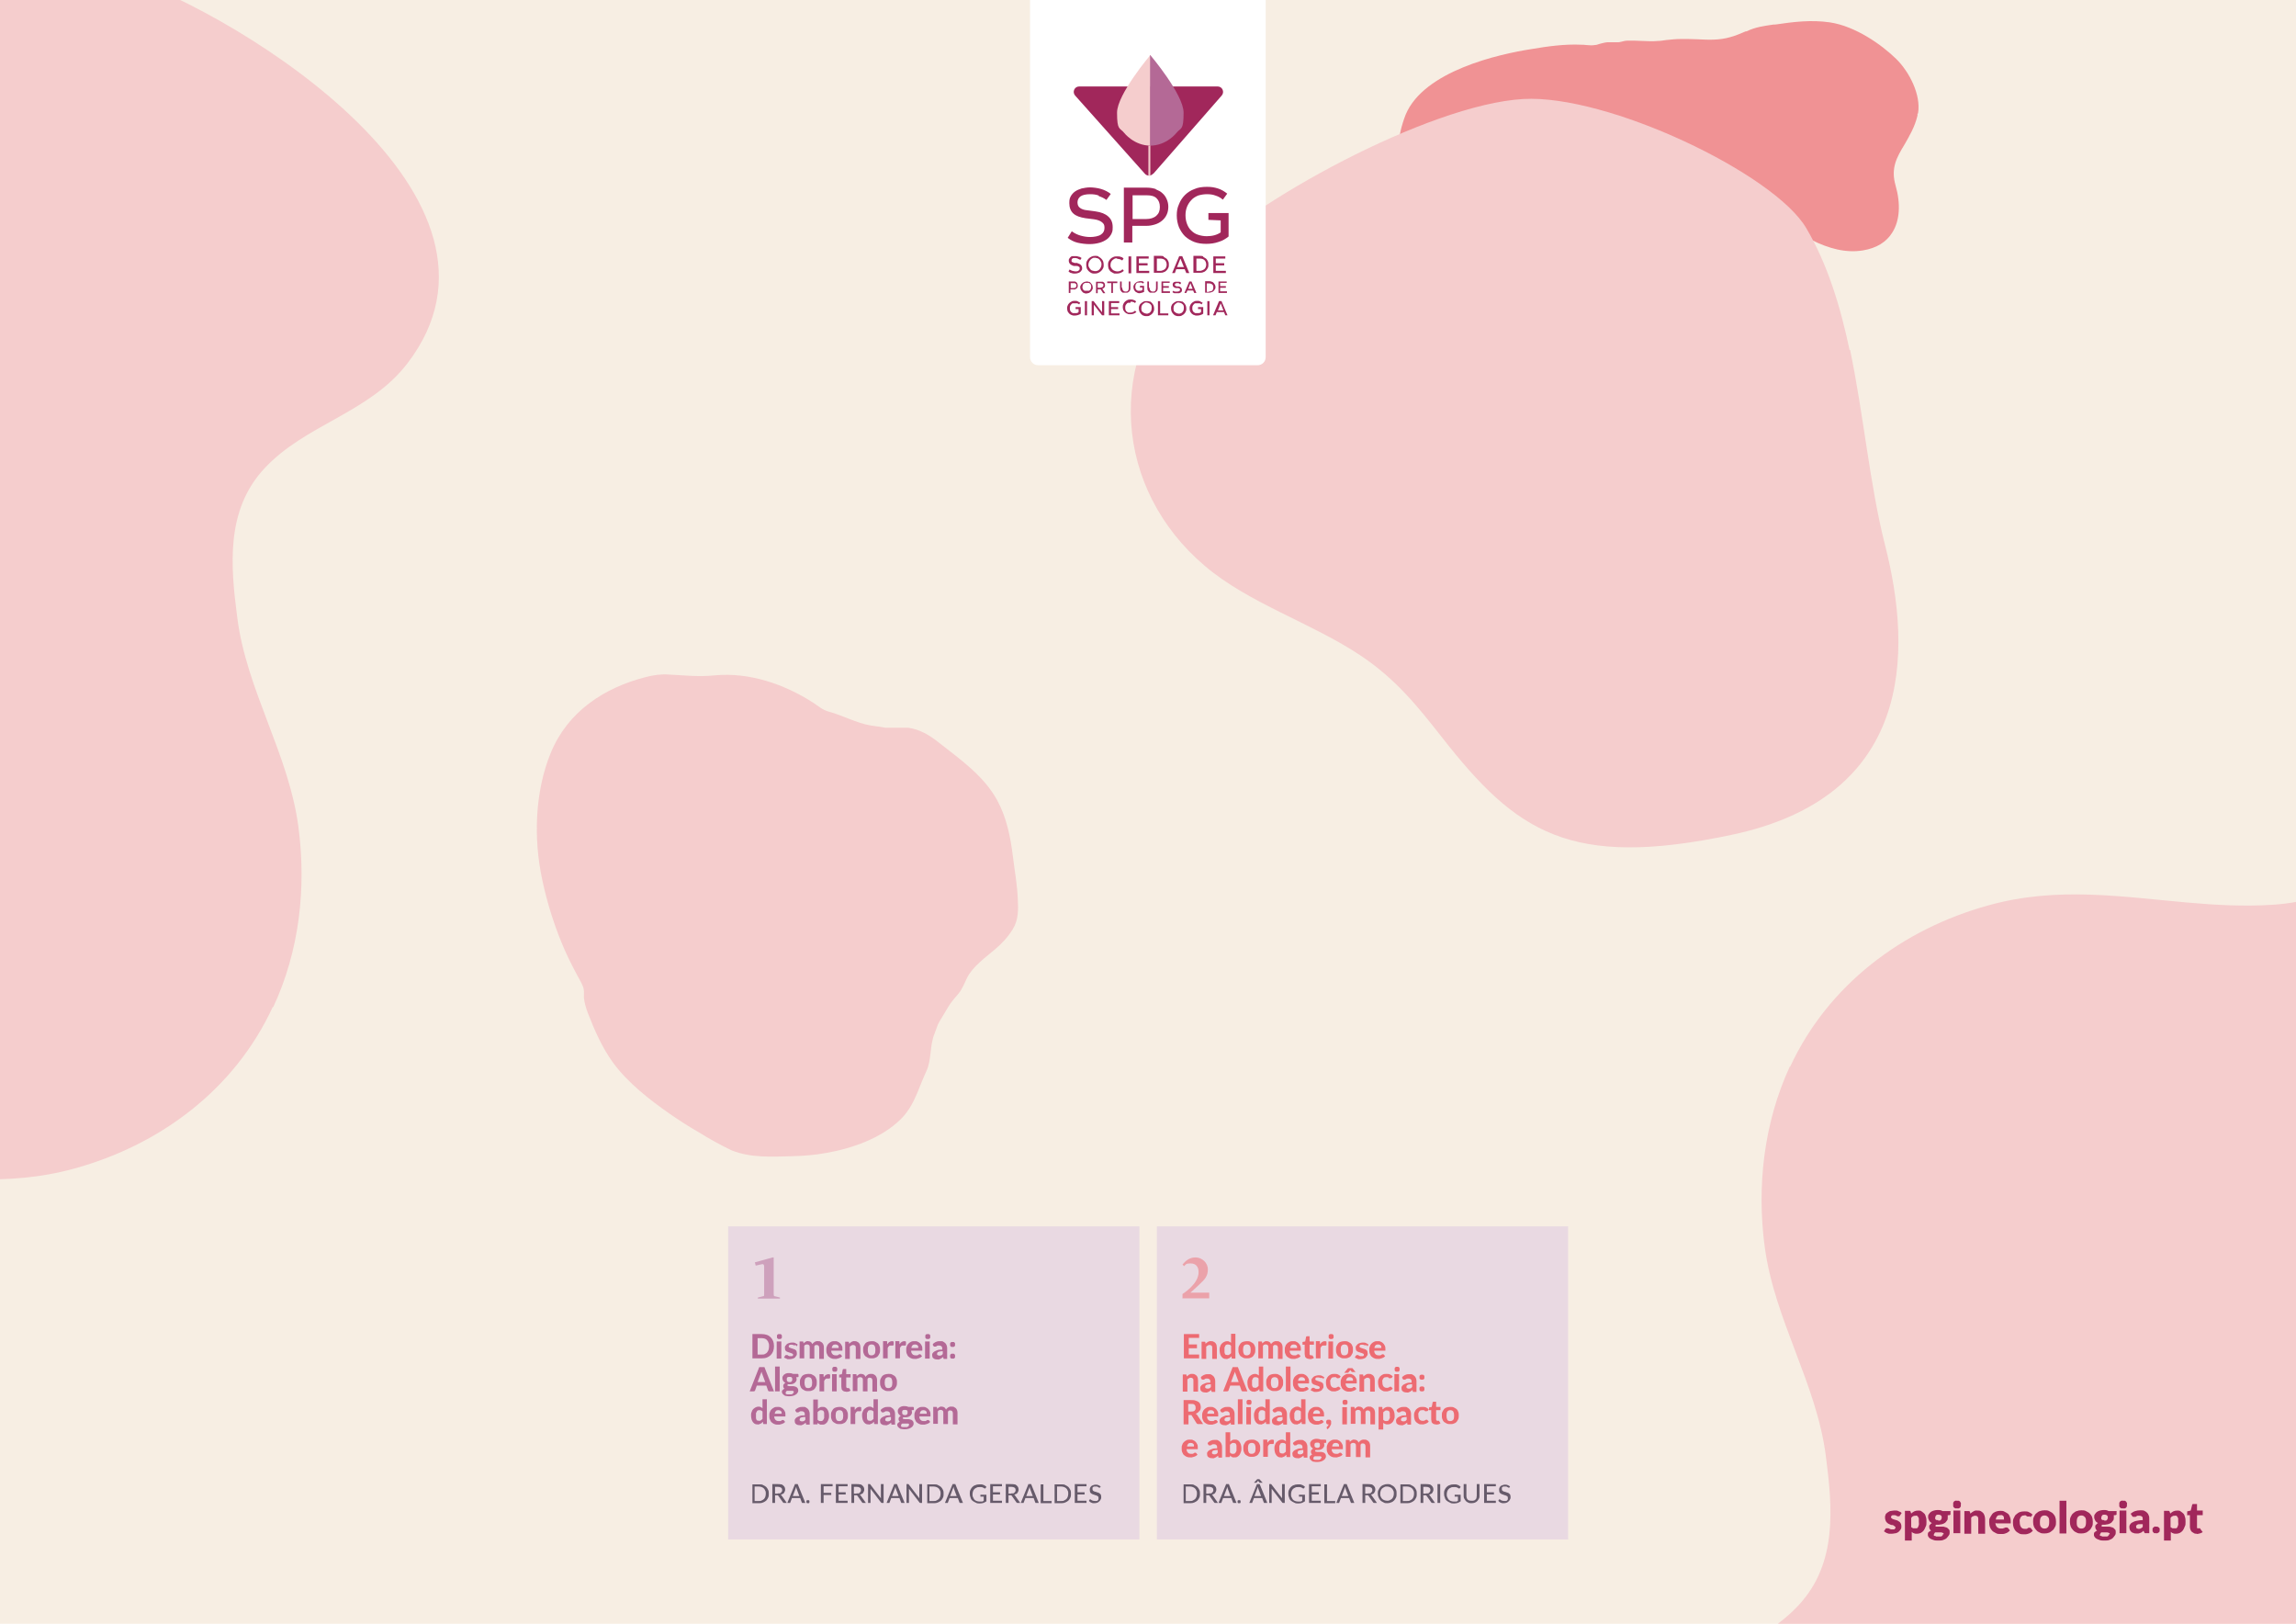 <?xml version="1.0" encoding="UTF-8"?>
<svg xmlns="http://www.w3.org/2000/svg" xmlns:xlink="http://www.w3.org/1999/xlink" version="1.1" viewBox="0 0 841.9 595.3">
  <!-- Generator: Adobe Illustrator 29.1.0, SVG Export Plug-In . SVG Version: 2.1.0 Build 142)  -->
  <defs>
    <style>
      .st0 {
        fill: none;
      }

      .st1 {
        fill: #b46996;
      }

      .st2 {
        fill: #b46996;
      }

      .st3 {
        fill: #665a6a;
      }

      .st4 {
        fill: #f5cdcd;
      }

      .st5 {
        mix-blend-mode: multiply;
        opacity: .7;
      }

      .st6 {
        fill: #a1275b;
      }

      .st7 {
        isolation: isolate;
      }

      .st8 {
        fill: #ed6b72;
      }

      .st9 {
        fill: #fff;
      }

      .st10 {
        fill: #ed6b72;
      }

      .st11 {
        opacity: .5;
      }

      .st12 {
        fill: #e9d9e2;
      }

      .st13 {
        fill: #f7eee3;
      }

      .st14 {
        clip-path: url(#clippath);
      }
    </style>
    <clipPath id="clippath">
      <rect class="st0" x="-37.3" width="1058.3" height="595.3"/>
    </clipPath>
  </defs>
  <g class="st7">
    <g id="Layer_1">
      <rect class="st13" x="-37.3" width="1058.3" height="595.3"/>
      <g class="st14">
        <g>
          <path class="st4" d="M333.2,406.7c-.8,1.3-1.8,2.5-3,3.7-7,6.9-17.9,10.7-27.3,12.3-4.3.8-8.5,1.1-12.9,1.2-7.3.2-14.7.6-21.6-2.1-4.2-2-8.2-4.2-12.2-6.7-3.7-2.1-7.2-4.4-10.7-6.8-7.4-5.2-15.3-11.3-20.7-18.7-4-5.5-6.8-11.9-9.2-18.1-.7-1.8-1.3-3.8-1.5-5.8,0-1.1.1-2.2-.1-3.3-.2-.8-.6-1.5-.9-2.2-2.1-3.8-4.1-7.6-5.9-11.6-3.7-8.4-6.5-17.2-8.4-26.2-3.2-15-2.7-32.2,3.2-46.5,6.2-15,19.5-23.8,34.9-27.7,2.7-.7,5.5-1.1,8.3-.9,5.8.3,11,.9,16.9.3,12.6-1.2,25.4,3.2,35.9,9.9,2.2,1.4,3.4,2.7,5.9,3.4,5.2,1.4,10.1,4.2,15.5,5.1,1.8.2,3.5.5,5.3.8h8.3c4.3.6,7.8,2.7,11.2,5.4,7.9,6.2,16.5,12.2,21.4,21.1,3.5,6.4,4.9,13.4,5.8,20.6.6,5,1.6,10.5,1.8,15.6.2,3.8.3,7.7-1.8,11.1-1.7,2.8-4,5.3-6.5,7.4-3.4,2.9-8.3,6.4-10.3,10.5-1,2-1.6,3.8-3,5.6-1.4,1.7-2.9,3.3-4,5.2-1,1.7-2,3.4-3,5-.9,1.4-1.3,3.1-1.9,4.6-1.9,4.5-1,9.6-3.1,14-2.2,4.7-3.6,9.6-6.4,13.9h0Z"/>
          <path class="st4" d="M100.2,369.2c9.6-20.6,12.2-43.8,9.2-66.2-3.6-26.8-19-49.9-22.4-76.6-2.5-19.1-4.2-39.3,9.8-54.5,15.1-16.4,38.6-20.4,52.6-38.7C195.9,72.6,89.6,6.1,44.2-9.2,25.9-15.4,7.2-16.4-10.7-24.8c-14.5-6.8-29.5-14.4-45.1-18.4-13.4-3.4-26.2-2.3-38.3,1.7-3.8,2.5-8,4.3-12.1,5.3l-307.4,439.9c.3,8.8,2.6,17.2,7.8,24.8,23.4,34.8,59,69.8,90.5,97.5,37,32.5,104.8,67.4,146.6,23.4,11-11.6,18.4-26.3,23.6-41.4,5.4-15.3,8.8-31.5,16.3-46,10.7-20.7,28.7-31.9,51.9-33.4,10.7-.7,21-.1,31.2.8,24.2,2.1,47.7,6,73-1,31.6-8.7,58.8-29.1,72.7-59.2h.2Z"/>
          <path class="st4" d="M656.3,391c-9.5,20.6-12.2,43.8-9.2,66.2,3.6,26.8,19,50,22.4,76.6,2.5,19.1,4.2,39.3-9.8,54.5-15.1,16.4-38.6,20.4-52.6,38.7-46.5,60.7,59.8,127.2,105.2,142.5,18.3,6.2,37.1,7.2,55,15.6,14.5,6.8,29.5,14.4,45.1,18.4,13.4,3.4,26.2,2.3,38.3-1.7,3.8-2.5,8-4.3,12.1-5.3l307.5-439.9c-.3-8.8-2.6-17.2-7.8-24.8-23.4-34.8-59-69.8-90.5-97.5-37-32.5-104.8-67.4-146.7-23.4-11,11.6-18.4,26.3-23.7,41.4-5.4,15.3-8.8,31.5-16.3,46-10.7,20.7-28.7,31.9-51.9,33.4-10.7.7-21,.1-31.2-.8-24.2-2.1-47.7-6-73,1-31.6,8.7-58.8,29.1-72.8,59.2h0Z"/>
          <g class="st5">
            <path class="st8" d="M703.1,41.7c0,.2,0,.5,0,.7-1,4.2-3,7.5-4.7,10.5-2.9,4.8-5.2,8.7-3.3,15.2,1.9,6.7,1.5,12.8-1.2,17.1-2.2,3.6-5.9,5.8-10.8,6.6-12.7,2.1-25.4-7.2-36.5-15.4-4.8-3.6-9.4-6.9-13.6-9.1-16.7-8.6-32.8-.3-48.4,7.7-3.7,1.9-7.6,3.9-11.4,5.6-16.8,7.6-40.2,4.6-52.2-6.7-6-5.6-11.8-15.7-5.6-31.8h0c6.7-16.2,34.5-22.3,46.1-24.1,5.9-1,12.2-1.9,18.4-1.6.5,0,1.1,0,1.6.1,1.2.1,2.3.2,3.4,0,.5,0,1-.2,1.6-.4.8-.2,1.8-.5,2.8-.6h4.1c.3,0,.7-.1,1.1-.2.7-.2,1.5-.4,2.5-.4,1.7,0,3.3,0,4.8.1,2.2.1,4.3.2,6.4,0,.9,0,1.7-.2,2.6-.3,1.8-.2,3.7-.4,5.6-.4s4,0,5.9.1c4.2.2,8.1.4,12.2-.8,1.9-.5,3.7-1.3,5.6-2.1h.3c3.3-1.6,6.5-2,9.9-2.5h.6c6.8-1,13.2-1.8,20.1-.8,9.3,1.4,18.9,8.1,24.3,13.4,4.8,4.7,9.2,13.2,8,20h0Z"/>
          </g>
          <path class="st4" d="M678.4,128.3c5,24,7.2,49.5,12.8,71.5,10.3,40.3,9.8,92.4-56.4,106.3-59.3,12.5-78.9-1.1-106-35.7-8.8-11.2-16.8-21.3-29.8-30-18.1-12.1-41-19.1-57.3-33-32.5-27.6-37.8-74.9-4.5-110.8,20.5-22.1,86.6-58.3,121.3-60.3,30.9-1.8,92,27.3,103.8,47.3,7.8,13.2,12.5,28.6,15.9,44.7h.2Z"/>
        </g>
      </g>
      <path class="st9" d="M464.1-34v164.9c0,1.7-1.3,3-3,3h-80.4c-1.7,0-3-1.3-3-3V-34h86.4Z"/>
      <path class="st6" d="M422.9,63.7l25.1-28.7c1.1-1.3.2-3.3-1.5-3.3h-50.8c-1.7,0-2.6,2-1.5,3.3l25.6,28.7c.8.9,2.2.9,3,0"/>
      <path class="st4" d="M421.1,64.4h.7v-11h-.7v11Z"/>
      <path class="st4" d="M421.8,20.2s-12.2,14.4-12.2,21.1,1,5.4,2.6,7.4c0,0,3.6,4.7,9.7,4.7V20.2h-.1Z"/>
      <path class="st2" d="M421.8,20.2s12.2,14.4,12.2,21.1-1,5.4-2.6,7.4c0,0-3.6,4.7-9.7,4.7V20.2h.1Z"/>
      <path class="st6" d="M402.9,71.7c-1-.4-2.1-.5-3.2-.5-1.6,0-2.8.3-3.5.8s-1.1,1.3-1.1,2.2.3,1.6.9,2c.5.4,1.4.8,2.7.9l3,.4c2.1.3,3.6.9,4.7,1.9s1.6,2.2,1.6,3.9-.2,1.7-.5,2.5c-.4.7-.9,1.4-1.6,1.9s-1.6,1-2.7,1.3-2.3.5-3.7.5-3-.2-4.3-.5-2.5-.9-3.7-1.8l1.5-2.4c1.1.8,2.2,1.3,3.3,1.6,1.1.3,2.2.5,3.5.5s3.1-.3,3.9-.9c.9-.6,1.3-1.4,1.3-2.5s-.3-1.5-.9-2-1.5-.9-2.9-1.1l-3.2-.4c-1.9-.3-3.4-.8-4.4-1.7-1-.9-1.5-2.2-1.5-3.8s.2-1.8.5-2.5c.4-.7.9-1.3,1.6-1.8s1.5-.8,2.4-1.1c.9-.2,2-.4,3.1-.4s2.8.2,4.1.6c1.3.4,2.5,1,3.5,1.8l-1.6,2.2c-.8-.6-1.8-1.1-2.8-1.4"/>
      <path class="st6" d="M423.8,69.4c.9.4,1.8.8,2.4,1.4.7.6,1.2,1.3,1.6,2.2s.6,1.8.6,2.8-.2,2.1-.6,2.9c-.4.9-1,1.6-1.7,2.2s-1.6,1.1-2.6,1.4-2,.5-3.1.5h-5.2v6.1h-3.1v-20.1h8.6c1.1,0,2.1.2,3.1.5M420.3,80.3c1.5,0,2.8-.4,3.7-1.2.9-.8,1.3-1.8,1.3-3.2s-.4-2.4-1.2-3.2c-.8-.8-2-1.1-3.5-1.1h-5.3v8.7h5.1-.1Z"/>
      <path class="st6" d="M450.5,86.7c-1.1.9-2.3,1.6-3.7,2-1.4.5-2.9.7-4.5.7s-3.1-.2-4.4-.7-2.4-1.2-3.4-2.1c-.9-.9-1.6-2-2.2-3.3-.5-1.3-.8-2.7-.8-4.3s.2-2.8.8-4.1c.5-1.3,1.2-2.4,2.2-3.4.9-.9,2.1-1.7,3.5-2.2,1.3-.6,2.9-.8,4.6-.8s2.7.2,4,.6,2.4,1.1,3.4,1.9l-1.6,2.2c-.8-.7-1.7-1.2-2.7-1.5-1-.4-2.1-.5-3.2-.5s-2.2.2-3.2.5c-.9.4-1.8.9-2.4,1.6-.7.7-1.2,1.5-1.6,2.4-.4,1-.6,2-.6,3.2s.2,2.3.6,3.3.9,1.8,1.6,2.4c.7.7,1.5,1.2,2.5,1.5.9.3,2,.5,3.1.5,2.1,0,3.8-.5,5.1-1.4v-4.4l-4.5-.2v-2.5h7.4v8.4h0v.2Z"/>
      <path class="st6" d="M395.3,94.8c-.3,0-.6-.2-1-.2s-.9,0-1.1.2-.3.4-.3.7,0,.5.3.6c.2,0,.4.2.8.3h.9c.6.2,1.1.4,1.4.7.3.3.5.7.5,1.2s0,.5-.2.8c-.1.2-.3.4-.5.6s-.5.3-.8.4-.7.2-1.1.2-.9,0-1.3-.2c-.4,0-.8-.3-1.1-.6l.4-.7c.3.2.7.4,1,.5.3,0,.7.2,1.1.2s.9,0,1.2-.3c.3-.2.4-.4.4-.8s0-.5-.3-.6c-.2-.2-.5-.3-.9-.3h-1c-.6-.2-1-.4-1.3-.7-.3-.3-.5-.7-.5-1.2s0-.5.2-.8c.1-.2.3-.4.5-.6s.4-.3.7-.3.6,0,.9,0,.8,0,1.3.2c.4,0,.8.3,1.1.5l-.5.7c-.2-.2-.5-.3-.9-.4"/>
      <path class="st6" d="M402.8,94.1c.4.2.7.4,1,.7s.5.6.7,1c.1.4.2.8.2,1.3s0,.8-.2,1.2c-.2.4-.4.7-.7,1-.3.3-.6.5-1,.7s-.8.3-1.3.3-.9,0-1.3-.2-.7-.4-1-.7c-.3-.3-.5-.6-.7-1-.1-.4-.2-.8-.2-1.3s0-.9.2-1.3.4-.7.7-1c.3-.3.6-.5,1-.7s.8-.3,1.3-.3.9,0,1.3.2M400.5,94.8c-.3,0-.5.3-.7.5s-.4.5-.5.8-.2.6-.2.9,0,.7.2.9c.1.3.3.5.5.8s.4.4.7.5c.3,0,.6.2,1,.2s.7,0,1-.2c.3,0,.5-.3.7-.5s.4-.5.5-.8.2-.6.2-.9,0-.7-.2-1c-.1-.3-.3-.5-.5-.8-.2-.2-.4-.4-.7-.5-.3,0-.6-.2-1-.2s-.7,0-1,.2"/>
      <path class="st6" d="M409.6,94.7c-.4,0-.7,0-1,.2s-.5.3-.7.5-.4.5-.5.7c-.1.3-.2.6-.2,1s0,.7.2,1,.3.5.5.7.5.4.8.5.6.2.9.2.8,0,1.1-.2c.3,0,.6-.3.9-.6l.5.6c-.7.6-1.5,1-2.6,1s-.9,0-1.3-.2-.7-.4-1-.6c-.3-.3-.5-.6-.7-1-.1-.4-.2-.8-.2-1.3s0-.9.2-1.3.4-.7.7-1c.3-.3.6-.5,1.1-.7.4-.2.9-.2,1.4-.2s.9,0,1.3.2c.4,0,.7.3,1,.6l-.5.7c-.5-.4-1.1-.6-1.9-.6"/>
      <rect class="st6" x="413.8" y="94" width="1" height="6.2"/>
      <polygon class="st6" points="421.2 94.8 417.6 94.8 417.6 96.5 420.8 96.5 420.8 97.3 417.6 97.3 417.6 99.3 421.4 99.3 421.4 100.1 416.7 100.1 416.7 94 421.2 94 421.2 94.8"/>
      <path class="st6" d="M426.7,94.2c.4.2.7.4,1,.6s.5.6.7,1,.2.8.2,1.2,0,.8-.2,1.2c-.2.4-.4.7-.7,1-.3.3-.6.5-1,.6-.4.2-.9.2-1.4.2h-2.2v-6.2h2.2c.5,0,1,0,1.4.2M425.3,99.3c.3,0,.7,0,1-.2.3,0,.5-.3.8-.4.2-.2.4-.4.5-.7.1-.3.2-.6.2-.9,0-.7-.2-1.3-.6-1.7-.4-.4-1-.6-1.8-.6h-1.2v4.5h1.2-.1Z"/>
      <path class="st6" d="M436,100.1h-1l-.6-1.4h-3.1l-.5,1.4h-1l2.6-6.2h1.1l2.6,6.2h-.1ZM434.1,97.9l-1.2-3h-.1l-1.2,3h2.5Z"/>
      <path class="st6" d="M441.2,94.2c.4.2.7.4,1,.6s.5.6.7,1,.2.8.2,1.2,0,.8-.2,1.2c-.2.4-.4.7-.7,1-.3.3-.6.5-1,.6-.4.2-.9.2-1.4.2h-2.2v-6.2h2.2c.5,0,1,0,1.4.2M439.8,99.3c.3,0,.7,0,1-.2.3,0,.5-.3.8-.4.2-.2.4-.4.5-.7.1-.3.2-.6.2-.9,0-.7-.2-1.3-.6-1.7-.4-.4-1-.6-1.8-.6h-1.2v4.5h1.2-.1Z"/>
      <polygon class="st6" points="449.3 94.8 445.8 94.8 445.8 96.5 448.9 96.5 448.9 97.3 445.8 97.3 445.8 99.3 449.5 99.3 449.5 100.1 444.9 100.1 444.9 94 449.3 94 449.3 94.8"/>
      <path class="st6" d="M396.3,115c-.3.2-.6.4-1,.5s-.8.2-1.2.2-.8,0-1.1-.2c-.3,0-.6-.3-.9-.5-.2-.2-.4-.5-.6-.8-.1-.3-.2-.7-.2-1.1s0-.7.2-1.1c.1-.3.3-.6.6-.9.2-.2.5-.4.9-.6.3-.2.8-.2,1.2-.2s.7,0,1,.2.6.3.9.5l-.4.6c-.2-.2-.4-.3-.7-.4-.3,0-.5,0-.8,0s-.6,0-.8,0c-.2,0-.5.2-.6.4-.2.2-.3.4-.4.6s-.1.5-.1.8,0,.6.1.8.2.5.4.6c.2.2.4.3.6.4.2,0,.5,0,.8,0,.5,0,1,0,1.3-.4v-1.1h-1.1v-.7h1.9v2.2h0Z"/>
      <rect class="st6" x="397.8" y="110.4" width=".8" height="5.2"/>
      <polygon class="st6" points="404.9 115.6 404.1 115.6 401.1 111.7 401.1 115.6 400.3 115.6 400.3 110.4 401 110.4 404.1 114.5 404.1 110.4 404.9 110.4 404.9 115.6"/>
      <polygon class="st6" points="410.4 111.1 407.4 111.1 407.4 112.6 410 112.6 410 113.3 407.4 113.3 407.4 114.9 410.5 114.9 410.5 115.6 406.6 115.6 406.6 110.4 410.4 110.4 410.4 111.1"/>
      <path class="st6" d="M414.5,111c-.3,0-.6,0-.8,0-.2,0-.5.2-.6.4-.2.2-.3.4-.4.6s-.1.5-.1.8,0,.6.1.8.2.5.4.6c.2.2.4.3.6.4.2,0,.5,0,.8,0s.6,0,.9-.2c.3,0,.5-.3.8-.5l.5.5c-.6.5-1.3.8-2.2.8s-.8,0-1.1-.2c-.3,0-.6-.3-.9-.5-.2-.2-.4-.5-.6-.8-.1-.3-.2-.7-.2-1.1s0-.7.2-1.1c.1-.3.3-.6.6-.9.2-.2.5-.4.9-.6s.8-.2,1.2-.2.7,0,1.1.2c.3,0,.6.3.9.5l-.4.6c-.4-.4-1-.5-1.6-.5"/>
      <path class="st6" d="M421.5,110.5c.3,0,.6.3.9.6.2.2.4.5.6.9.1.3.2.7.2,1.1s0,.7-.2,1.1c-.1.3-.3.6-.6.9-.2.2-.5.4-.9.6-.3.2-.7.2-1.1.2s-.8,0-1.1-.2c-.3,0-.6-.3-.9-.6-.2-.2-.4-.5-.6-.9-.1-.3-.2-.7-.2-1.1s0-.7.2-1.1c.1-.3.3-.6.6-.8.2-.2.5-.4.9-.6.3-.2.7-.2,1.1-.2s.8,0,1.1.2M419.6,111.2c-.2,0-.5.2-.6.4-.2.2-.3.4-.4.6,0,.2-.1.5-.1.8s0,.6.1.8c0,.2.2.5.4.6s.4.3.6.4c.2,0,.5.2.8.2s.6,0,.8-.2c.2,0,.5-.2.6-.4.2-.2.3-.4.4-.7,0-.2.1-.5.1-.8s0-.6-.1-.8c0-.2-.2-.4-.4-.6-.2-.2-.4-.3-.6-.4-.2,0-.5-.2-.8-.2s-.6,0-.8.2"/>
      <polygon class="st6" points="425.4 114.9 428.4 114.9 428.4 115.6 424.6 115.6 424.6 110.4 425.4 110.4 425.4 114.9"/>
      <path class="st6" d="M433.3,110.5c.3,0,.6.3.9.6.2.2.4.5.6.9.1.3.2.7.2,1.1s0,.7-.2,1.1c-.1.3-.3.6-.6.9-.2.2-.5.4-.9.6-.3.2-.7.2-1.1.2s-.8,0-1.1-.2c-.3,0-.6-.3-.9-.6-.2-.2-.4-.5-.6-.9-.1-.3-.2-.7-.2-1.1s0-.7.2-1.1c.1-.3.3-.6.6-.8.2-.2.5-.4.9-.6.3-.2.7-.2,1.1-.2s.8,0,1.1.2M431.4,111.2c-.2,0-.5.2-.6.4-.2.2-.3.4-.4.6,0,.2-.1.5-.1.8s0,.6.1.8c0,.2.2.5.4.6s.4.3.6.4c.2,0,.5.2.8.2s.6,0,.8-.2c.2,0,.5-.2.6-.4.2-.2.3-.4.4-.7,0-.2.1-.5.1-.8s0-.6-.1-.8c0-.2-.2-.4-.4-.6-.2-.2-.4-.3-.6-.4-.2,0-.5-.2-.8-.2s-.6,0-.8.2"/>
      <path class="st6" d="M441.2,115c-.3.2-.6.4-1,.5s-.8.2-1.2.2-.8,0-1.1-.2c-.3,0-.6-.3-.9-.5-.2-.2-.4-.5-.6-.8-.1-.3-.2-.7-.2-1.1s0-.7.2-1.1c.1-.3.3-.6.6-.9.2-.2.5-.4.9-.6.3-.2.8-.2,1.2-.2s.7,0,1,.2.6.3.9.5l-.4.6c-.2-.2-.4-.3-.7-.4-.3,0-.5,0-.8,0s-.6,0-.8,0c-.2,0-.5.2-.6.4-.2.2-.3.4-.4.6s-.1.5-.1.8,0,.6.1.8.2.5.4.6c.2.2.4.3.6.4.2,0,.5,0,.8,0,.5,0,1,0,1.3-.4v-1.1h-1.1v-.7h1.9v2.2h0Z"/>
      <rect class="st6" x="442.7" y="110.4" width=".8" height="5.2"/>
      <path class="st6" d="M450.2,115.6h-.9l-.5-1.2h-2.6l-.5,1.2h-.9l2.2-5.2h.9l2.2,5.2h0ZM448.6,113.8l-1-2.6h0l-1,2.6h2.1-.1Z"/>
      <path class="st6" d="M394.3,103.3c.2,0,.4.2.5.3.1,0,.2.3.3.5,0,.2.1.4.1.6s0,.4-.1.6c0,.2-.2.3-.4.5-.1,0-.3.2-.5.3s-.4,0-.6,0h-1.1v1.3h-.6v-4.2h2.4M393.6,105.6c.3,0,.6,0,.8-.2.2-.2.3-.4.3-.7s0-.5-.3-.7c-.2-.2-.4-.2-.7-.2h-1.1v1.8h1.1,0Z"/>
      <path class="st6" d="M399.3,103.3c.3,0,.5.3.7.5s.3.4.5.7c.1.3.2.6.2.9s0,.6-.2.8c-.1.3-.3.5-.5.7s-.4.3-.7.5c-.3,0-.6.2-.9.2s-.6,0-.9-.2c-.3,0-.5-.3-.7-.5s-.3-.4-.5-.7c-.1-.3-.2-.6-.2-.8s0-.6.2-.8c.1-.3.3-.5.5-.7s.4-.3.7-.5c.3,0,.6-.2.9-.2s.6,0,.9.2M397.8,103.8c-.2,0-.4.2-.5.3-.1,0-.2.3-.3.5,0,.2-.1.4-.1.6s0,.4.1.6c0,.2.2.4.3.5s.3.3.5.3.4,0,.7,0,.5,0,.7,0c.2,0,.4-.2.5-.3.1,0,.2-.3.3-.5,0-.2.1-.4.1-.6s0-.5-.1-.7c0-.2-.2-.4-.3-.5-.1,0-.3-.2-.5-.3-.2,0-.4,0-.7,0s-.5,0-.7,0"/>
      <path class="st6" d="M404.3,103.3c.2,0,.4.2.5.3.1,0,.2.3.3.4,0,.2.1.4.1.6,0,.3,0,.6-.3.8-.2.2-.4.4-.7.5l1.1,1.6h-.8l-.9-1.4h-1.1v1.4h-.6v-4.2h2.4M403.6,105.4c.3,0,.5,0,.7-.2s.3-.4.3-.6,0-.5-.3-.6c-.2,0-.4-.2-.7-.2h-1.1v1.7h1.1Z"/>
      <polygon class="st6" points="409.7 103.8 408.1 103.8 408.1 107.4 407.5 107.4 407.5 103.8 406 103.8 406 103.2 409.7 103.2 409.7 103.8"/>
      <path class="st6" d="M411.5,105.4c0,.5.1.8.3,1.1.2.2.5.4.9.4s.7,0,.9-.3c.2-.2.3-.6.3-1.1v-2.3h.6v2.3c0,.3,0,.6-.1.8,0,.2-.2.4-.4.6-.2.2-.4.3-.6.4-.2,0-.5,0-.8,0s-.6,0-.8,0c-.2,0-.4-.2-.6-.4-.1-.2-.3-.4-.4-.6,0-.2-.1-.5-.1-.8v-2.3h.6v2.3h.2Z"/>
      <path class="st6" d="M419.6,106.9c-.2.2-.5.3-.8.4-.3,0-.6.2-.9.2s-.6,0-.9-.2-.5-.2-.7-.4c-.2-.2-.3-.4-.5-.7-.1-.3-.2-.6-.2-.9s0-.6.2-.8c.1-.3.2-.5.5-.7.2-.2.4-.3.7-.5.3,0,.6-.2,1-.2s.6,0,.8,0,.5.2.7.4l-.3.4c-.2,0-.4-.2-.6-.3s-.4,0-.7,0-.5,0-.7,0c-.2,0-.4.2-.5.3s-.2.3-.3.5c0,.2-.1.4-.1.7s0,.5.1.7.2.4.3.5c.1,0,.3.2.5.3.2,0,.4,0,.6,0,.4,0,.8,0,1.1-.3v-.9h-.9v-.6h1.5v1.8h0Z"/>
      <path class="st6" d="M421.5,105.4c0,.5.1.8.3,1.1.2.2.5.4.9.4s.7,0,.9-.3c.2-.2.3-.6.3-1.1v-2.3h.6v2.3c0,.3,0,.6-.1.8,0,.2-.2.4-.4.6-.2.2-.4.3-.6.4-.2,0-.5,0-.8,0s-.6,0-.8,0c-.2,0-.4-.2-.6-.4-.1-.2-.3-.4-.4-.6,0-.2-.1-.5-.1-.8v-2.3h.6v2.3h.2Z"/>
      <polygon class="st6" points="428.9 103.7 426.5 103.7 426.5 104.9 428.6 104.9 428.6 105.5 426.5 105.5 426.5 106.8 429 106.8 429 107.4 425.9 107.4 425.9 103.2 428.9 103.2 428.9 103.7"/>
      <path class="st6" d="M432.4,103.8c-.2,0-.4,0-.7,0s-.6,0-.7.2c-.1,0-.2.3-.2.4s0,.3.2.4c.1,0,.3.2.5.2h.6c.4,0,.8.3,1,.5s.3.5.3.8,0,.4-.1.5c0,.2-.2.3-.3.4-.1,0-.3.2-.6.3h-.8c-.3,0-.6,0-.9,0-.3,0-.5-.2-.8-.4l.3-.5c.2.2.5.3.7.3h.7c.2,0,.6,0,.8-.2.2,0,.3-.3.3-.5s0-.3-.2-.4c-.1,0-.3-.2-.6-.2h-.7c-.4,0-.7-.3-.9-.4-.2-.2-.3-.4-.3-.8s0-.4.1-.5c0-.2.2-.3.3-.4.1,0,.3-.2.5-.2h.6c.2,0,.6,0,.9,0s.5.2.7.4l-.3.5c-.2,0-.4-.2-.6-.3"/>
      <path class="st6" d="M438.6,107.4h-.7l-.4-.9h-2.1l-.4.9h-.7l1.8-4.2h.8l1.8,4.2h0ZM437.3,105.9l-.8-2.1h0l-.8,2.1h1.7-.1Z"/>
      <path class="st6" d="M444.3,103.3c.3,0,.5.2.7.4.2.2.3.4.5.7.1.2.2.5.2.8s0,.6-.2.8c-.1.2-.3.5-.5.7s-.4.3-.7.4-.6.2-.9.2h-1.5v-4.2h1.5c.4,0,.6,0,.9.2M443.4,106.8c.2,0,.5,0,.6,0,.2,0,.4-.2.5-.3.1,0,.3-.3.3-.5s.1-.4.1-.6c0-.5-.1-.9-.4-1.1-.3-.3-.7-.4-1.2-.4h-.8v3.1h.9Z"/>
      <polygon class="st6" points="449.8 103.7 447.4 103.7 447.4 104.9 449.5 104.9 449.5 105.5 447.4 105.5 447.4 106.8 449.9 106.8 449.9 107.4 446.8 107.4 446.8 103.2 449.8 103.2 449.8 103.7"/>
      <path class="st6" d="M696.6,555.7s0,.2-.2.2h-.6c0,0-.2,0-.4-.2s-.3,0-.5-.2h-.6c-.3,0-.6,0-.7.2s-.2.3-.2.5,0,.3.2.4.2.2.4.3c.2,0,.4.2.6.2s.5.2.7.2.5.2.7.3.4.3.6.4c.2.2.3.4.4.6s.2.5.2.9,0,.8-.2,1.1-.4.6-.7.9-.7.5-1.1.6c-.4,0-.9.2-1.5.2h-.8c-.3,0-.6,0-.8-.2-.3,0-.5-.2-.7-.3s-.4-.3-.6-.4l.6-.9c0,0,.2-.2.2-.2h.8c0,0,.2,0,.4.2,0,0,.3,0,.5.2h1.2c0,0,.2,0,.3-.2s0-.2.2-.2,0-.2,0-.3c0-.2,0-.3-.2-.4s-.3-.2-.4-.3-.4-.2-.6-.2-.5,0-.7-.2c-.2,0-.5-.2-.7-.3s-.4-.3-.6-.5c-.2-.2-.3-.4-.4-.7s-.2-.6-.2-1,0-.7.2-1c0-.3.3-.6.6-.8s.6-.4,1-.6c.4,0,.9-.2,1.4-.2h.9c.3,0,.5,0,.8.2s.5.2.7.3.4.3.5.4l-.6.9h-.1Z"/>
      <path class="st6" d="M700.8,554.9c.3-.3.7-.6,1.1-.8.4-.2.9-.3,1.5-.3s.8,0,1.2.3.7.5,1,.8.5.8.6,1.3c.2.5.2,1.1.2,1.8s0,1.2-.3,1.7c-.2.5-.4,1-.7,1.4s-.7.7-1.1.9c-.4.2-.9.3-1.4.3s-.8,0-1.1-.2c-.3,0-.6-.3-.8-.5v3.2h-2.5v-10.9h1.5c.3,0,.5,0,.6.4l.2.6h0ZM700.9,559.9c.2.2.4.3.6.4.2,0,.5,0,.7,0s.4,0,.6,0,.4-.2.5-.4.2-.5.3-.8,0-.7,0-1.2v-1.1c0-.3-.2-.5-.3-.7s-.2-.3-.4-.4-.3,0-.5,0c-.4,0-.7,0-.9.2-.2,0-.5.3-.7.6v3.5h0Z"/>
      <path class="st6" d="M715.2,554.1v.9c0,0,0,.2,0,.3s-.2,0-.4.2h-.6v.9c0,.4,0,.8-.3,1.1s-.4.6-.7.8-.7.4-1.1.5c-.4,0-.8.2-1.3.2s-.2,0-.4,0h-.4c-.2,0-.3.2-.3.4s0,.2.2.3c.2,0,.3,0,.6,0h1.8c.4,0,.6,0,1,.2.3,0,.6.2.8.3l.6.6c.2.2.2.6.2,1s0,.7-.3,1.1-.5.7-.8,1-.8.5-1.3.7-1.1.2-1.8.2-1.2,0-1.7-.2-.9-.3-1.2-.5-.5-.4-.7-.7-.2-.5-.2-.8,0-.7.3-.9.5-.4.9-.6c-.2,0-.4-.3-.5-.5s-.2-.4-.2-.7v-.4c0-.2,0-.3.2-.4s.2-.2.3-.4c0,0,.3-.2.5-.3-.4-.2-.8-.5-1-.9s-.4-.8-.4-1.3,0-.8.3-1.1c.2-.3.4-.6.7-.8s.7-.4,1.1-.5.9-.2,1.3-.2c.7,0,1.3,0,1.9.4h3ZM712.7,562.4c0-.2,0-.3-.3-.4s-.4-.2-.7-.2h-2c-.2,0-.3.2-.4.4s-.2.3-.2.4v.3s0,.2.3.2.3,0,.5.2h1.7c.2,0,.4,0,.5-.2s.2-.2.3-.3v-.3h.3ZM710.8,557.5c.4,0,.7,0,.9-.3s.3-.5.3-.8,0-.6-.3-.8c-.2-.2-.5-.3-.9-.3s-.7,0-.9.3-.3.5-.3.8v.4c0,0,0,.2.2.3,0,0,.2.2.4.2h.5v.2Z"/>
      <path class="st6" d="M719,551.6c0,.2,0,.4,0,.6,0,.2-.2.3-.3.5s-.3.2-.5.3-.4,0-.6,0-.4,0-.6,0-.3-.2-.5-.3-.2-.3-.3-.5c0-.2,0-.4,0-.6s0-.4,0-.6.2-.3.3-.5.3-.2.5-.3.4,0,.6,0,.4,0,.6,0c.2,0,.3.2.5.3,0,0,.2.3.3.5s0,.4,0,.6ZM718.8,553.8v8.3h-2.5v-8.3h2.5Z"/>
      <path class="st6" d="M722.8,554.7c.2-.2.3-.3.5-.4s.3-.2.5-.3.4-.2.6-.2h.7c.5,0,.8,0,1.2.2.3.2.6.4.9.7.2.3.4.6.5,1s.2.8.2,1.3v5.3h-2.5v-5.3c0-.4,0-.7-.3-1s-.5-.3-.8-.3-.5,0-.8.2c-.2,0-.5.3-.7.5v5.9h-2.5v-8.3h1.5c.3,0,.5,0,.6.4v.5h0l.3-.2Z"/>
      <path class="st6" d="M731.7,558.4c0,.7.3,1.2.6,1.5s.8.5,1.3.5h.7c.2,0,.4-.2.6-.2s.3-.2.5-.2h.4c.1,0,.3,0,.5.2l.7.9c-.3.3-.5.5-.8.7s-.6.3-.9.4-.6.2-.9.2h-.9c-.6,0-1.1,0-1.6-.3s-1-.5-1.3-.8-.7-.8-.9-1.4c-.2-.5-.3-1.2-.3-1.9s0-1.1.3-1.6.5-.9.8-1.3.8-.7,1.3-.9,1.1-.3,1.7-.3,1,0,1.5.3.8.4,1.2.7.6.7.8,1.2.3,1,.3,1.6,0,.3,0,.5v.3s0,0-.2,0h-5.1l-.3-.2ZM734.8,557v-.6c0-.2,0-.3-.2-.5,0-.2-.3-.3-.5-.4s-.4,0-.7,0c-.5,0-.8,0-1.1.4-.3.3-.4.7-.5,1.2h3.1,0Z"/>
      <path class="st6" d="M744.3,555.8l-.2.2h-.6c0,0-.2,0-.3-.2,0,0-.3,0-.4-.2s-.4,0-.6,0-.6,0-.8.2-.4.3-.5.5-.2.5-.3.8,0,.6,0,1c0,.8.2,1.4.5,1.8s.7.6,1.3.6.5,0,.7,0c.2,0,.3-.2.4-.2s.2-.2.3-.2c0,0,.2,0,.4,0s.3,0,.5.2l.7.9c-.3.3-.5.5-.8.7s-.6.3-.9.4-.6.2-.9.2h-.9c-.5,0-1,0-1.5-.3s-.9-.5-1.2-.8-.6-.8-.8-1.3-.3-1.1-.3-1.8,0-1.2.3-1.7.4-1,.8-1.3.8-.7,1.3-.9,1.1-.3,1.8-.3,1.2,0,1.7.3c.5.2.9.5,1.3.9l-.7.9h0l-.3-.2Z"/>
      <path class="st6" d="M749.7,553.7c.6,0,1.2,0,1.7.3s1,.5,1.3.8.7.8.9,1.3.3,1.1.3,1.8,0,1.3-.3,1.8-.5,1-.9,1.3-.8.7-1.3.9-1.1.3-1.7.3-1.2,0-1.7-.3c-.5-.2-1-.5-1.3-.9-.4-.4-.7-.8-.9-1.3s-.3-1.1-.3-1.8,0-1.2.3-1.8.5-1,.9-1.3.8-.7,1.3-.8c.5-.2,1.1-.3,1.7-.3ZM749.7,560.4c.6,0,1-.2,1.3-.6.3-.4.4-1,.4-1.8s0-1.4-.4-1.8-.7-.6-1.3-.6-1,.2-1.3.6c-.3.4-.4,1-.4,1.8s0,1.4.4,1.8c.3.4.7.6,1.3.6Z"/>
      <path class="st6" d="M757.7,550.2v12h-2.5v-12h2.5Z"/>
      <path class="st6" d="M763.2,553.7c.6,0,1.2,0,1.7.3s1,.5,1.3.8.7.8.9,1.3.3,1.1.3,1.8,0,1.3-.3,1.8-.5,1-.9,1.3-.8.7-1.3.9-1.1.3-1.7.3-1.2,0-1.7-.3c-.5-.2-1-.5-1.3-.9-.4-.4-.7-.8-.9-1.3s-.3-1.1-.3-1.8,0-1.2.3-1.8.5-1,.9-1.3.8-.7,1.3-.8c.5-.2,1.1-.3,1.7-.3ZM763.2,560.4c.6,0,1-.2,1.3-.6.3-.4.4-1,.4-1.8s0-1.4-.4-1.8-.7-.6-1.3-.6-1,.2-1.3.6c-.3.4-.4,1-.4,1.8s0,1.4.4,1.8c.3.4.7.6,1.3.6Z"/>
      <path class="st6" d="M776.1,554.1v.9c0,0,0,.2,0,.3s-.2,0-.4.2h-.6v.9c0,.4,0,.8-.3,1.1s-.4.6-.7.8-.7.4-1.1.5c-.4,0-.8.2-1.3.2s-.2,0-.4,0h-.4c-.2,0-.3.2-.3.4s0,.2.2.3c.2,0,.3,0,.6,0h1.8c.4,0,.6,0,1,.2.3,0,.6.2.8.3l.6.6c.2.2.2.6.2,1s0,.7-.3,1.1-.5.7-.8,1-.8.5-1.3.7-1.1.2-1.8.2-1.2,0-1.7-.2-.9-.3-1.2-.5-.5-.4-.7-.7-.2-.5-.2-.8,0-.7.3-.9.5-.4.9-.6c-.2,0-.4-.3-.5-.5s-.2-.4-.2-.7v-.4c0-.2,0-.3.2-.4s.2-.2.3-.4c0,0,.3-.2.5-.3-.4-.2-.8-.5-1-.9s-.4-.8-.4-1.3,0-.8.3-1.1c.2-.3.4-.6.7-.8s.7-.4,1.1-.5.9-.2,1.3-.2c.7,0,1.3,0,1.9.4h3ZM773.6,562.4c0-.2,0-.3-.3-.4s-.4-.2-.7-.2h-2c-.2,0-.3.2-.4.4s-.2.3-.2.4v.3s0,.2.3.2.3,0,.5.2h1.7c.2,0,.4,0,.5-.2s.2-.2.3-.3v-.3h.3ZM771.7,557.5c.4,0,.7,0,.9-.3s.3-.5.3-.8,0-.6-.3-.8c-.2-.2-.5-.3-.9-.3s-.7,0-.9.3-.3.5-.3.8v.4c0,0,0,.2.2.3,0,0,.2.2.4.2h.5v.2Z"/>
      <path class="st6" d="M779.9,551.6c0,.2,0,.4,0,.6,0,.2-.2.3-.3.5s-.3.2-.5.3-.4,0-.6,0-.4,0-.6,0-.3-.2-.5-.3-.2-.3-.3-.5c0-.2,0-.4,0-.6s0-.4,0-.6.2-.3.3-.5.3-.2.5-.3.4,0,.6,0,.4,0,.6,0c.2,0,.3.2.5.3,0,0,.2.3.3.5s0,.4,0,.6ZM779.7,553.8v8.3h-2.5v-8.3h2.5Z"/>
      <path class="st6" d="M781.2,555c.5-.4,1.1-.8,1.7-1s1.3-.3,2-.3,1,0,1.4.2.7.4,1,.7.5.6.6,1c.2.4.2.8.2,1.3v5.2h-1.6c0,0-.2-.2-.3-.4l-.2-.5c-.2.2-.4.3-.6.5s-.4.2-.6.3c-.2,0-.4.2-.7.2h-.8c-.3,0-.7,0-1-.2-.3,0-.6-.2-.8-.4s-.4-.4-.5-.7-.2-.6-.2-1,0-.6.2-.9.4-.6.8-.8c.4-.2.9-.5,1.5-.6s1.4-.3,2.4-.3v-.3c0-.5,0-.8-.3-1-.2-.2-.5-.3-.8-.3h-.7c-.2,0-.3,0-.5.2s-.3.2-.4.2h-.5c-.2,0-.3,0-.4,0,0,0-.2-.2-.3-.3l-.5-.8h-.1ZM785.7,558.8c-.5,0-.9,0-1.2,0-.3,0-.6,0-.8.2s-.3.2-.4.3,0,.3,0,.4c0,.3,0,.5.2.6s.4.2.7.2.6,0,.8-.2c.2,0,.5-.3.7-.5v-1.2h0Z"/>
      <path class="st6" d="M789.3,560.9c0-.2,0-.4,0-.5s.2-.3.3-.4c0,0,.3-.2.4-.3s.4,0,.6,0,.4,0,.5,0,.3.2.5.3.2.3.3.4,0,.3,0,.5,0,.4,0,.5-.2.3-.3.4c0,0-.3.2-.5.3s-.3,0-.5,0h-.6c-.2,0-.3-.2-.4-.3,0,0-.2-.3-.3-.4,0-.2,0-.3,0-.5Z"/>
      <path class="st6" d="M795.8,554.9c.3-.3.7-.6,1.1-.8.4-.2.9-.3,1.5-.3s.8,0,1.2.3.7.5,1,.8.5.8.6,1.3c.2.5.2,1.1.2,1.8s0,1.2-.3,1.7c-.2.5-.4,1-.7,1.4s-.7.7-1.1.9c-.4.2-.9.3-1.4.3s-.8,0-1.1-.2c-.3,0-.6-.3-.8-.5v3.2h-2.5v-10.9h1.5c.3,0,.5,0,.6.4l.2.6h0ZM796,559.9c.2.2.4.3.6.4.2,0,.5,0,.7,0s.4,0,.6,0,.4-.2.5-.4.2-.5.3-.8,0-.7,0-1.2v-1.1c0-.3-.2-.5-.3-.7s-.2-.3-.4-.4-.3,0-.5,0c-.4,0-.7,0-.9.2-.2,0-.5.3-.7.6v3.5h0Z"/>
      <path class="st6" d="M805.5,562.3c-.4,0-.7,0-1-.2s-.5-.3-.8-.5c-.2-.2-.4-.5-.5-.8s-.2-.6-.2-1v-4.3h-.7c0,0-.2,0-.3,0s0-.2,0-.4v-1l1.3-.3.5-2c0-.3.2-.4.5-.4h1.3v2.4h2.1v1.7h-2.1v4.1c0,.2,0,.3,0,.5s.2.2.4.2h.8v.2c0,0,.9,1.2.9,1.2-.3.2-.7.4-1.1.5s-.8.2-1.2.2h.1Z"/>
      <g>
        <g>
          <rect class="st12" x="267" y="449.6" width="150.8" height="114.8"/>
          <g>
            <path class="st1" d="M283.8,493.6c0,.6-.1,1.2-.3,1.8-.2.5-.5,1-.9,1.4-.4.4-.9.7-1.4.9s-1.2.3-1.9.3h-3.4v-8.9h3.4c.7,0,1.3.1,1.9.3s1,.5,1.4.9c.4.4.7.9.9,1.4.2.5.3,1.1.3,1.8ZM282,493.6c0-.5,0-.9-.2-1.3-.1-.4-.3-.7-.5-.9-.2-.3-.5-.5-.8-.6-.3-.1-.7-.2-1.1-.2h-1.6v6h1.6c.4,0,.8,0,1.1-.2s.6-.3.8-.6c.2-.3.4-.6.5-.9s.2-.8.2-1.3Z"/>
            <path class="st1" d="M286.7,490c0,.1,0,.3,0,.4,0,.1-.1.2-.2.3,0,0-.2.2-.3.2-.1,0-.3,0-.4,0s-.3,0-.4,0c-.1,0-.2-.1-.3-.2s-.2-.2-.2-.3c0-.1,0-.3,0-.4s0-.3,0-.4c0-.1.1-.2.2-.3,0,0,.2-.2.3-.2.1,0,.3,0,.4,0s.3,0,.4,0c.1,0,.2.1.3.2,0,0,.2.2.2.3,0,.1,0,.3,0,.4ZM286.5,491.8v6.3h-1.7v-6.3h1.7Z"/>
            <path class="st1" d="M291.8,493.1c0,0,0,.1-.1.1,0,0-.1,0-.2,0s-.2,0-.3,0-.2,0-.3-.1c-.1,0-.2,0-.4-.1-.1,0-.3,0-.5,0-.3,0-.5,0-.6.2-.2.1-.2.3-.2.4s0,.2.1.3.2.2.3.2c.1,0,.3.1.5.2.2,0,.4.1.6.2.2,0,.4.1.6.2.2,0,.3.2.5.3.1.1.3.3.3.5,0,.2.1.4.1.7s0,.6-.2.8-.3.5-.5.7c-.2.2-.5.3-.8.4s-.7.2-1.1.2-.4,0-.6,0-.4,0-.6-.2c-.2,0-.4-.2-.5-.2-.2,0-.3-.2-.4-.3l.4-.6c0,0,.1-.1.2-.2,0,0,.2,0,.3,0s.2,0,.3,0,.2.1.3.2c.1,0,.2.1.4.2.1,0,.3,0,.5,0s.3,0,.4,0c.1,0,.2,0,.3-.1,0,0,.1-.1.2-.2,0,0,0-.2,0-.2,0-.1,0-.3-.1-.3s-.2-.2-.3-.2c-.1,0-.3-.1-.5-.2-.2,0-.4-.1-.6-.2-.2,0-.4-.1-.6-.2-.2,0-.3-.2-.5-.3-.1-.1-.3-.3-.3-.5,0-.2-.1-.4-.1-.7s0-.5.2-.7.3-.4.5-.6c.2-.2.5-.3.8-.4.3-.1.7-.2,1.1-.2s.9,0,1.2.2.7.3.9.6l-.4.6Z"/>
            <path class="st1" d="M293.2,498.1v-6.3h1c.2,0,.4,0,.4.3v.4c.2-.1.3-.2.4-.3.1,0,.2-.2.4-.3s.3-.1.4-.2c.2,0,.3,0,.5,0,.4,0,.7.1,1,.3.3.2.4.5.6.8.1-.2.2-.4.4-.5s.3-.3.5-.4c.2,0,.4-.2.6-.2.2,0,.4,0,.6,0,.4,0,.7,0,.9.2.3.1.5.3.7.5s.3.5.4.8.1.6.1,1v4h-1.7v-4c0-.7-.3-1.1-.9-1.1s-.3,0-.4,0-.2.1-.3.2c0,0-.2.2-.2.3s0,.3,0,.5v4h-1.7v-4c0-.4,0-.7-.2-.9s-.4-.3-.7-.3-.4,0-.6.1c-.2,0-.3.2-.5.4v4.6h-1.7Z"/>
            <path class="st1" d="M304.8,495.2c0,.6.2,1,.5,1.3s.7.4,1.1.4.4,0,.6,0c.2,0,.3-.1.4-.2.1,0,.2-.1.3-.2.1,0,.2,0,.3,0s.2,0,.3.1l.5.6c-.2.2-.4.4-.6.5-.2.1-.4.2-.7.3-.2,0-.5.1-.7.2-.2,0-.5,0-.7,0-.4,0-.8,0-1.2-.2-.4-.1-.7-.4-1-.6s-.5-.6-.7-1.1c-.2-.4-.2-.9-.2-1.5s0-.8.2-1.2c.1-.4.3-.7.6-1,.3-.3.6-.5,1-.7.4-.2.8-.2,1.3-.2s.8,0,1.1.2c.3.1.6.3.9.6.2.2.4.5.6.9s.2.8.2,1.2,0,.2,0,.3,0,.1,0,.2,0,0-.1.1c0,0-.1,0-.2,0h-3.8ZM307.5,494.2c0-.2,0-.3,0-.5s-.1-.3-.2-.4c-.1-.1-.2-.2-.4-.3-.2,0-.3-.1-.6-.1-.4,0-.7.1-.9.3s-.4.6-.4,1h2.6Z"/>
            <path class="st1" d="M311.5,492.5c.1-.1.3-.2.4-.3s.3-.2.4-.3c.2,0,.3-.1.5-.2.2,0,.4,0,.6,0,.3,0,.6,0,.9.2.3.1.5.3.7.5.2.2.3.5.4.8,0,.3.1.6.1,1v4h-1.7v-4c0-.3,0-.6-.2-.8-.2-.2-.4-.3-.7-.3s-.5,0-.7.2c-.2.1-.4.2-.6.4v4.5h-1.7v-6.3h1c.2,0,.4,0,.4.3v.4Z"/>
            <path class="st1" d="M319.6,491.7c.5,0,.9,0,1.3.2.4.2.7.4,1,.6.3.3.5.6.6,1,.2.4.2.8.2,1.3s0,1-.2,1.4c-.2.4-.4.7-.6,1-.3.3-.6.5-1,.6-.4.2-.8.2-1.3.2s-.9,0-1.3-.2-.7-.4-1-.6c-.3-.3-.5-.6-.6-1-.2-.4-.2-.9-.2-1.4s0-.9.2-1.3c.2-.4.4-.7.6-1,.3-.3.6-.5,1-.6s.8-.2,1.3-.2ZM319.6,496.9c.5,0,.8-.2,1.1-.5.2-.3.3-.8.3-1.5s-.1-1.1-.3-1.5c-.2-.3-.6-.5-1.1-.5s-.9.2-1.1.5-.3.8-.3,1.5.1,1.1.3,1.5.6.5,1.1.5Z"/>
            <path class="st1" d="M325.4,492.8c.2-.4.4-.6.7-.8s.6-.3.9-.3.5,0,.7.2v1.2c-.1,0-.2.1-.2.2,0,0-.1,0-.2,0s-.2,0-.3,0c-.1,0-.2,0-.3,0-.2,0-.3,0-.4,0s-.2.1-.3.2c0,0-.2.2-.3.3,0,.1-.1.3-.2.4v3.8h-1.7v-6.3h1c.2,0,.3,0,.4,0s.1.2.1.3v.6Z"/>
            <path class="st1" d="M329.9,492.8c.2-.4.4-.6.7-.8s.6-.3.9-.3.5,0,.7.2v1.2c-.1,0-.2.1-.2.2,0,0-.1,0-.2,0s-.2,0-.3,0c-.1,0-.2,0-.3,0-.2,0-.3,0-.4,0s-.2.1-.3.2c0,0-.2.2-.3.3,0,.1-.1.3-.2.4v3.8h-1.7v-6.3h1c.2,0,.3,0,.4,0s.1.2.1.3v.6Z"/>
            <path class="st1" d="M334.1,495.2c0,.6.2,1,.5,1.3s.7.4,1.1.4.4,0,.6,0c.2,0,.3-.1.4-.2.1,0,.2-.1.3-.2.1,0,.2,0,.3,0s.2,0,.3.1l.5.6c-.2.2-.4.4-.6.5-.2.1-.4.2-.7.3-.2,0-.5.1-.7.2-.2,0-.5,0-.7,0-.4,0-.8,0-1.2-.2-.4-.1-.7-.4-1-.6s-.5-.6-.7-1.1c-.2-.4-.2-.9-.2-1.5s0-.8.2-1.2c.1-.4.3-.7.6-1,.3-.3.6-.5,1-.7.4-.2.8-.2,1.3-.2s.8,0,1.1.2c.3.1.6.3.9.6.2.2.4.5.6.9s.2.8.2,1.2,0,.2,0,.3,0,.1,0,.2,0,0-.1.1c0,0-.1,0-.2,0h-3.8ZM336.7,494.2c0-.2,0-.3,0-.5s-.1-.3-.2-.4c-.1-.1-.2-.2-.4-.3-.2,0-.3-.1-.6-.1-.4,0-.7.1-.9.3s-.4.6-.4,1h2.6Z"/>
            <path class="st1" d="M341.1,490c0,.1,0,.3,0,.4,0,.1-.1.2-.2.3,0,0-.2.2-.3.2-.1,0-.3,0-.4,0s-.3,0-.4,0c-.1,0-.2-.1-.3-.2s-.2-.2-.2-.3c0-.1,0-.3,0-.4s0-.3,0-.4c0-.1.1-.2.2-.3,0,0,.2-.2.3-.2.1,0,.3,0,.4,0s.3,0,.4,0c.1,0,.2.1.3.2,0,0,.2.2.2.3,0,.1,0,.3,0,.4ZM340.9,491.8v6.3h-1.7v-6.3h1.7Z"/>
            <path class="st1" d="M342.2,492.6c.4-.3.8-.6,1.2-.7.4-.2.9-.2,1.5-.2s.7,0,1,.2.5.3.7.5c.2.2.4.5.5.8.1.3.2.6.2,1v4h-.8c-.2,0-.3,0-.4,0,0,0-.2-.1-.2-.3v-.4c-.3.1-.4.3-.6.4-.1.1-.3.2-.5.3s-.3.1-.5.2-.4,0-.6,0-.5,0-.8-.1c-.2,0-.4-.2-.6-.3-.2-.1-.3-.3-.4-.5,0-.2-.1-.5-.1-.7s0-.5.2-.7c.1-.2.3-.4.6-.6.3-.2.7-.3,1.1-.5s1.1-.2,1.8-.2v-.3c0-.4,0-.7-.3-.9-.2-.2-.4-.3-.7-.3s-.4,0-.6,0c-.2,0-.3.1-.4.2-.1,0-.2.1-.3.2-.1,0-.2,0-.4,0s-.2,0-.3,0c0,0-.1-.1-.2-.2l-.3-.5ZM345.6,495.4c-.4,0-.8,0-1,.1-.3,0-.5.1-.6.2-.2,0-.3.2-.3.3,0,.1-.1.2-.1.3,0,.2,0,.4.2.5s.3.2.6.2.5,0,.7-.1c.2,0,.4-.3.6-.5v-1Z"/>
            <path class="st1" d="M348.4,492.9c0-.1,0-.3,0-.4,0-.1.1-.2.2-.3,0,0,.2-.2.3-.2.1,0,.3,0,.4,0s.3,0,.4,0,.2.1.3.2c0,0,.2.2.2.3,0,.1,0,.2,0,.4s0,.3,0,.4c0,.1-.1.2-.2.3,0,0-.2.2-.3.2s-.3,0-.4,0-.3,0-.4,0c-.1,0-.2-.1-.3-.2,0,0-.2-.2-.2-.3,0-.1,0-.2,0-.4ZM348.4,497.2c0-.1,0-.3,0-.4,0-.1.1-.2.2-.3,0,0,.2-.2.3-.2.1,0,.3,0,.4,0s.3,0,.4,0,.2.1.3.2c0,0,.2.2.2.3,0,.1,0,.2,0,.4s0,.3,0,.4c0,.1-.1.2-.2.3,0,0-.2.2-.3.2s-.3,0-.4,0-.3,0-.4,0c-.1,0-.2-.1-.3-.2,0,0-.2-.2-.2-.3,0-.1,0-.2,0-.4Z"/>
            <path class="st1" d="M283.6,510.1h-1.4c-.2,0-.3,0-.4-.1s-.2-.2-.2-.3l-.6-1.7h-3.5l-.6,1.7c0,.1-.1.2-.2.3-.1,0-.2.1-.4.1h-1.4l3.5-8.9h1.9l3.5,8.9ZM280.6,506.7l-1-2.7c0-.1-.1-.3-.2-.5,0-.2-.1-.4-.2-.6,0,.2-.1.4-.2.6,0,.2-.1.4-.2.5l-1,2.7h2.6Z"/>
            <path class="st1" d="M285.9,501v9.1h-1.7v-9.1h1.7Z"/>
            <path class="st1" d="M292.8,504v.6c0,0,0,.2,0,.2,0,0-.1,0-.3.1h-.5c0,.3.1.5.1.7s0,.6-.2.8c-.1.2-.3.5-.5.6-.2.2-.5.3-.8.4s-.6.1-1,.1-.4,0-.6,0c-.2.1-.3.2-.3.3s0,.2.2.3c.1,0,.3,0,.5.1.2,0,.4,0,.6,0,.2,0,.5,0,.7,0,.3,0,.5,0,.7.1s.5.1.6.2c.2.1.3.3.5.5.1.2.2.4.2.7s0,.6-.2.8c-.1.3-.3.5-.6.7-.3.2-.6.4-1,.5-.4.1-.8.2-1.3.2s-.9,0-1.3-.1c-.4,0-.7-.2-.9-.4-.2-.2-.4-.3-.5-.5-.1-.2-.2-.4-.2-.6s0-.5.3-.7c.2-.2.4-.4.7-.5-.2,0-.3-.2-.4-.4s-.1-.3-.1-.6,0-.4.2-.6.3-.4.6-.5c-.3-.2-.6-.4-.8-.7-.2-.3-.3-.6-.3-1s0-.6.2-.8c.1-.3.3-.5.5-.6.2-.2.5-.3.8-.4s.6-.1,1-.1c.5,0,1,.1,1.4.3h1.8ZM291.1,510.4c0-.1,0-.2-.1-.3,0,0-.2-.1-.3-.2-.1,0-.3,0-.4,0-.2,0-.3,0-.5,0s-.4,0-.6,0c-.2,0-.4,0-.6,0-.1,0-.3.2-.4.3,0,.1-.1.2-.1.4s0,.2,0,.3.1.2.2.2.3.1.4.1c.2,0,.4,0,.7,0s.5,0,.7,0c.2,0,.3,0,.5-.2.1,0,.2-.1.3-.2,0,0,0-.2,0-.3ZM289.5,506.7c.3,0,.6,0,.8-.3.2-.2.2-.4.2-.7s0-.5-.2-.7c-.2-.2-.4-.2-.8-.2s-.6,0-.8.2c-.2.2-.2.4-.2.7s0,.5.2.7c.2.2.4.3.8.3Z"/>
            <path class="st1" d="M296.4,503.7c.5,0,.9,0,1.3.2.4.2.7.4,1,.6.3.3.5.6.6,1,.2.4.2.8.2,1.3s0,1-.2,1.4c-.2.4-.4.7-.6,1-.3.3-.6.5-1,.6-.4.2-.8.2-1.3.2s-.9,0-1.3-.2-.7-.4-1-.6c-.3-.3-.5-.6-.6-1-.2-.4-.2-.9-.2-1.4s0-.9.2-1.3c.2-.4.4-.7.6-1,.3-.3.6-.5,1-.6s.8-.2,1.3-.2ZM296.4,508.9c.5,0,.8-.2,1.1-.5.2-.3.3-.8.3-1.5s-.1-1.1-.3-1.5c-.2-.3-.6-.5-1.1-.5s-.9.2-1.1.5-.3.8-.3,1.5.1,1.1.3,1.5.6.5,1.1.5Z"/>
            <path class="st1" d="M302.1,504.9c.2-.4.4-.6.7-.8s.6-.3.9-.3.5,0,.7.2v1.2c-.1,0-.2.1-.2.2,0,0-.1,0-.2,0s-.2,0-.3,0c-.1,0-.2,0-.3,0-.2,0-.3,0-.4,0s-.2.1-.3.2c0,0-.2.2-.3.3,0,.1-.1.3-.2.4v3.8h-1.7v-6.3h1c.2,0,.3,0,.4,0s.1.2.1.3v.6Z"/>
            <path class="st1" d="M307,502c0,.1,0,.3,0,.4,0,.1-.1.2-.2.3,0,0-.2.2-.3.2-.1,0-.3,0-.4,0s-.3,0-.4,0c-.1,0-.2-.1-.3-.2s-.2-.2-.2-.3c0-.1,0-.3,0-.4s0-.3,0-.4c0-.1.1-.2.2-.3,0,0,.2-.2.3-.2.1,0,.3,0,.4,0s.3,0,.4,0c.1,0,.2.1.3.2,0,0,.2.2.2.3,0,.1,0,.3,0,.4ZM306.8,503.8v6.3h-1.7v-6.3h1.7Z"/>
            <path class="st1" d="M310.3,510.2c-.3,0-.5,0-.8-.1s-.4-.2-.6-.4c-.2-.2-.3-.3-.3-.6s-.1-.5-.1-.7v-3.4h-.6c0,0-.2,0-.2,0,0,0,0-.1,0-.3v-.7l1-.2.3-1.6c0-.2.2-.3.4-.3h.9v1.9h1.6v1.2h-1.6v3.3c0,.2,0,.3.1.4s.2.2.4.2.1,0,.2,0c0,0,.1,0,.1,0,0,0,0,0,.1,0,0,0,0,0,.1,0s0,0,.1,0c0,0,0,0,0,.1l.5.8c-.2.2-.5.3-.8.4-.3,0-.6.1-.9.1Z"/>
            <path class="st1" d="M312.7,510.1v-6.3h1c.2,0,.4,0,.4.3v.4c.2-.1.3-.2.4-.3.1,0,.2-.2.4-.3s.3-.1.4-.2c.2,0,.3,0,.5,0,.4,0,.7.1,1,.3.3.2.4.5.6.8.1-.2.2-.4.4-.5s.3-.3.5-.4c.2,0,.4-.2.6-.2.2,0,.4,0,.6,0,.4,0,.7,0,.9.2.3.1.5.3.7.5s.3.5.4.8.1.6.1,1v4h-1.7v-4c0-.7-.3-1.1-.9-1.1s-.3,0-.4,0-.2.1-.3.2c0,0-.2.2-.2.3s0,.3,0,.5v4h-1.7v-4c0-.4,0-.7-.2-.9s-.4-.3-.7-.3-.4,0-.6.1c-.2,0-.3.2-.5.4v4.6h-1.7Z"/>
            <path class="st1" d="M325.8,503.7c.5,0,.9,0,1.3.2.4.2.7.4,1,.6.3.3.5.6.6,1,.2.4.2.8.2,1.3s0,1-.2,1.4c-.2.4-.4.7-.6,1-.3.3-.6.5-1,.6-.4.2-.8.2-1.3.2s-.9,0-1.3-.2-.7-.4-1-.6c-.3-.3-.5-.6-.6-1-.2-.4-.2-.9-.2-1.4s0-.9.2-1.3c.2-.4.4-.7.6-1,.3-.3.6-.5,1-.6s.8-.2,1.3-.2ZM325.8,508.9c.5,0,.8-.2,1.1-.5.2-.3.3-.8.3-1.5s-.1-1.1-.3-1.5c-.2-.3-.6-.5-1.1-.5s-.9.2-1.1.5-.3.8-.3,1.5.1,1.1.3,1.5.6.5,1.1.5Z"/>
            <path class="st1" d="M281.2,513v9.1h-1c-.2,0-.4,0-.4-.3v-.5c-.3.1-.4.3-.5.4-.1.1-.3.2-.5.3-.2,0-.3.1-.5.2s-.4,0-.6,0c-.3,0-.6,0-.9-.2-.3-.1-.5-.4-.7-.6-.2-.3-.4-.6-.5-1-.1-.4-.2-.9-.2-1.4s0-.9.2-1.3c.1-.4.3-.8.5-1s.5-.5.9-.7.7-.3,1.1-.3.6,0,.9.2c.2.1.4.2.6.4v-3.3h1.7ZM279.6,517.5c-.2-.2-.3-.3-.5-.4-.2,0-.4-.1-.6-.1s-.4,0-.6.1c-.2,0-.3.2-.4.4-.1.2-.2.4-.3.6,0,.3,0,.6,0,.9s0,.6,0,.9c0,.2.1.4.2.6,0,.2.2.3.4.3.1,0,.3.1.5.1.3,0,.5,0,.7-.2.2-.1.4-.3.6-.5v-2.8Z"/>
            <path class="st1" d="M283.9,519.3c0,.6.2,1,.5,1.3s.7.4,1.1.4.4,0,.6,0c.2,0,.3-.1.4-.2.1,0,.2-.1.3-.2.1,0,.2,0,.3,0s.2,0,.3.1l.5.6c-.2.2-.4.4-.6.5-.2.1-.4.2-.7.3-.2,0-.5.1-.7.2-.2,0-.5,0-.7,0-.4,0-.8,0-1.2-.2-.4-.1-.7-.4-1-.6s-.5-.6-.7-1.1c-.2-.4-.2-.9-.2-1.5s0-.8.2-1.2c.1-.4.3-.7.6-1,.3-.3.6-.5,1-.7.4-.2.8-.2,1.3-.2s.8,0,1.1.2c.3.1.6.3.9.6.2.2.4.5.6.9s.2.8.2,1.2,0,.2,0,.3,0,.1,0,.2,0,0-.1.1c0,0-.1,0-.2,0h-3.8ZM286.6,518.3c0-.2,0-.3,0-.5s-.1-.3-.2-.4c-.1-.1-.2-.2-.4-.3-.2,0-.3-.1-.6-.1-.4,0-.7.1-.9.3s-.4.6-.4,1h2.6Z"/>
            <path class="st1" d="M291.8,516.7c.4-.3.8-.6,1.2-.7.4-.2.9-.2,1.5-.2s.7,0,1,.2.5.3.7.5c.2.2.4.5.5.8.1.3.2.6.2,1v4h-.8c-.2,0-.3,0-.4,0,0,0-.2-.1-.2-.3v-.4c-.3.1-.4.3-.6.4-.1.1-.3.2-.5.3s-.3.1-.5.2-.4,0-.6,0-.5,0-.8-.1c-.2,0-.4-.2-.6-.3-.2-.1-.3-.3-.4-.5,0-.2-.1-.5-.1-.7s0-.5.2-.7c.1-.2.3-.4.6-.6.3-.2.7-.3,1.1-.5s1.1-.2,1.8-.2v-.3c0-.4,0-.7-.3-.9-.2-.2-.4-.3-.7-.3s-.4,0-.6,0c-.2,0-.3.1-.4.2-.1,0-.2.1-.3.2-.1,0-.2,0-.4,0s-.2,0-.3,0c0,0-.1-.1-.2-.2l-.3-.5ZM295.2,519.5c-.4,0-.8,0-1,.1-.3,0-.5.1-.6.2-.2,0-.3.2-.3.3,0,.1-.1.2-.1.3,0,.2,0,.4.2.5s.3.2.6.2.5,0,.7-.1c.2,0,.4-.3.6-.5v-1Z"/>
            <path class="st1" d="M299.8,516.6c.2-.2.5-.4.8-.6.3-.2.6-.2,1-.2s.7,0,1,.2c.3.1.5.4.7.6.2.3.4.6.5,1s.2.8.2,1.3,0,1-.2,1.4c-.1.4-.3.8-.5,1.1s-.5.5-.8.7c-.3.2-.7.2-1.1.2s-.4,0-.5,0-.3,0-.4-.2c-.1,0-.3-.2-.4-.2s-.2-.2-.3-.3v.4c0,.1-.1.2-.2.2,0,0-.2,0-.3,0h-1.1v-9.1h1.7v3.5ZM299.8,520.5c.2.2.3.3.5.4s.4.1.6.1.4,0,.6-.1.3-.2.4-.4c.1-.2.2-.4.3-.6,0-.3,0-.6,0-1s0-.6,0-.9c0-.2-.1-.4-.2-.6-.1-.2-.2-.3-.4-.3s-.3-.1-.5-.1-.5,0-.7.2c-.2.1-.4.3-.6.5v2.8Z"/>
            <path class="st1" d="M307.8,515.8c.5,0,.9,0,1.3.2.4.2.7.4,1,.6.3.3.5.6.6,1,.2.4.2.8.2,1.3s0,1-.2,1.4c-.2.4-.4.7-.6,1-.3.3-.6.5-1,.6-.4.2-.8.2-1.3.2s-.9,0-1.3-.2-.7-.4-1-.6c-.3-.3-.5-.6-.6-1-.2-.4-.2-.9-.2-1.4s0-.9.2-1.3c.2-.4.4-.7.6-1,.3-.3.6-.5,1-.6s.8-.2,1.3-.2ZM307.8,521c.5,0,.8-.2,1.1-.5.2-.3.3-.8.3-1.5s-.1-1.1-.3-1.5c-.2-.3-.6-.5-1.1-.5s-.9.2-1.1.5-.3.8-.3,1.5.1,1.1.3,1.5.6.5,1.1.5Z"/>
            <path class="st1" d="M313.5,516.9c.2-.4.4-.6.7-.8s.6-.3.9-.3.5,0,.7.2v1.2c-.1,0-.2.1-.2.2,0,0-.1,0-.2,0s-.2,0-.3,0c-.1,0-.2,0-.3,0-.2,0-.3,0-.4,0s-.2.1-.3.2c0,0-.2.2-.3.3,0,.1-.1.3-.2.4v3.8h-1.7v-6.3h1c.2,0,.3,0,.4,0s.1.2.1.3v.6Z"/>
            <path class="st1" d="M321.9,513v9.1h-1c-.2,0-.4,0-.4-.3v-.5c-.3.1-.4.3-.5.4-.1.1-.3.2-.5.3-.2,0-.3.1-.5.2s-.4,0-.6,0c-.3,0-.6,0-.9-.2-.3-.1-.5-.4-.7-.6-.2-.3-.4-.6-.5-1-.1-.4-.2-.9-.2-1.4s0-.9.2-1.3c.1-.4.3-.8.5-1s.5-.5.9-.7.7-.3,1.1-.3.6,0,.9.2c.2.1.4.2.6.4v-3.3h1.7ZM320.3,517.5c-.2-.2-.3-.3-.5-.4-.2,0-.4-.1-.6-.1s-.4,0-.6.1c-.2,0-.3.2-.4.4-.1.2-.2.4-.3.6,0,.3,0,.6,0,.9s0,.6,0,.9c0,.2.1.4.2.6,0,.2.2.3.4.3.1,0,.3.1.5.1.3,0,.5,0,.7-.2.2-.1.4-.3.6-.5v-2.8Z"/>
            <path class="st1" d="M323.1,516.7c.4-.3.8-.6,1.2-.7.4-.2.9-.2,1.5-.2s.7,0,1,.2.5.3.7.5c.2.2.4.5.5.8.1.3.2.6.2,1v4h-.8c-.2,0-.3,0-.4,0,0,0-.2-.1-.2-.3v-.4c-.3.1-.4.3-.6.4-.1.1-.3.2-.5.3s-.3.1-.5.2-.4,0-.6,0-.5,0-.8-.1c-.2,0-.4-.2-.6-.3-.2-.1-.3-.3-.4-.5,0-.2-.1-.5-.1-.7s0-.5.2-.7c.1-.2.3-.4.6-.6.3-.2.7-.3,1.1-.5s1.1-.2,1.8-.2v-.3c0-.4,0-.7-.3-.9-.2-.2-.4-.3-.7-.3s-.4,0-.6,0c-.2,0-.3.1-.4.2-.1,0-.2.1-.3.2-.1,0-.2,0-.4,0s-.2,0-.3,0c0,0-.1-.1-.2-.2l-.3-.5ZM326.6,519.5c-.4,0-.8,0-1,.1-.3,0-.5.1-.6.2-.2,0-.3.2-.3.3,0,.1-.1.2-.1.3,0,.2,0,.4.2.5s.3.2.6.2.5,0,.7-.1c.2,0,.4-.3.6-.5v-1Z"/>
            <path class="st1" d="M335.1,516.1v.6c0,0,0,.2,0,.2,0,0-.1,0-.3.1h-.5c0,.3.1.5.1.7s0,.6-.2.8c-.1.2-.3.5-.5.6-.2.2-.5.3-.8.4s-.6.1-1,.1-.4,0-.6,0c-.2.1-.3.2-.3.3s0,.2.2.3c.1,0,.3,0,.5.1.2,0,.4,0,.6,0,.2,0,.5,0,.7,0,.3,0,.5,0,.7.1s.5.1.6.2c.2.1.3.3.5.5.1.2.2.4.2.7s0,.6-.2.8c-.1.3-.3.5-.6.7-.3.2-.6.4-1,.5-.4.1-.8.2-1.3.2s-.9,0-1.3-.1c-.4,0-.7-.2-.9-.4-.2-.2-.4-.3-.5-.5-.1-.2-.2-.4-.2-.6s0-.5.3-.7c.2-.2.4-.4.7-.5-.2,0-.3-.2-.4-.4s-.1-.3-.1-.6,0-.4.2-.6.3-.4.6-.5c-.3-.2-.6-.4-.8-.7-.2-.3-.3-.6-.3-1s0-.6.2-.8c.1-.3.3-.5.5-.6.2-.2.5-.3.8-.4s.6-.1,1-.1c.5,0,1,.1,1.4.3h1.8ZM333.4,522.4c0-.1,0-.2-.1-.3,0,0-.2-.1-.3-.2-.1,0-.3,0-.4,0-.2,0-.3,0-.5,0s-.4,0-.6,0c-.2,0-.4,0-.6,0-.1,0-.3.2-.4.3,0,.1-.1.2-.1.4s0,.2,0,.3.1.2.2.2.3.1.4.1c.2,0,.4,0,.7,0s.5,0,.7,0c.2,0,.3,0,.5-.2.1,0,.2-.1.3-.2,0,0,0-.2,0-.3ZM331.8,518.8c.3,0,.6,0,.8-.3.2-.2.2-.4.2-.7s0-.5-.2-.7c-.2-.2-.4-.2-.8-.2s-.6,0-.8.2c-.2.2-.2.4-.2.7s0,.5.2.7c.2.2.4.3.8.3Z"/>
            <path class="st1" d="M337.1,519.3c0,.6.2,1,.5,1.3s.7.4,1.1.4.4,0,.6,0c.2,0,.3-.1.4-.2.1,0,.2-.1.3-.2.1,0,.2,0,.3,0s.2,0,.3.1l.5.6c-.2.2-.4.4-.6.5-.2.1-.4.2-.7.3-.2,0-.5.1-.7.2-.2,0-.5,0-.7,0-.4,0-.8,0-1.2-.2-.4-.1-.7-.4-1-.6s-.5-.6-.7-1.1c-.2-.4-.2-.9-.2-1.5s0-.8.2-1.2c.1-.4.3-.7.6-1,.3-.3.6-.5,1-.7.4-.2.8-.2,1.3-.2s.8,0,1.1.2c.3.1.6.3.9.6.2.2.4.5.6.9s.2.8.2,1.2,0,.2,0,.3,0,.1,0,.2,0,0-.1.1c0,0-.1,0-.2,0h-3.8ZM339.8,518.3c0-.2,0-.3,0-.5s-.1-.3-.2-.4c-.1-.1-.2-.2-.4-.3-.2,0-.3-.1-.6-.1-.4,0-.7.1-.9.3s-.4.6-.4,1h2.6Z"/>
            <path class="st1" d="M342.2,522.1v-6.3h1c.2,0,.4,0,.4.3v.4c.2-.1.3-.2.4-.3.1,0,.2-.2.4-.3s.3-.1.4-.2c.2,0,.3,0,.5,0,.4,0,.7.1,1,.3.3.2.4.5.6.8.1-.2.2-.4.4-.5s.3-.3.5-.4c.2,0,.4-.2.6-.2.2,0,.4,0,.6,0,.4,0,.7,0,.9.2.3.1.5.3.7.5s.3.5.4.8.1.6.1,1v4h-1.7v-4c0-.7-.3-1.1-.9-1.1s-.3,0-.4,0-.2.1-.3.2c0,0-.2.2-.2.3s0,.3,0,.5v4h-1.7v-4c0-.4,0-.7-.2-.9s-.4-.3-.7-.3-.4,0-.6.1c-.2,0-.3.2-.5.4v4.6h-1.7Z"/>
            <path class="st3" d="M281.9,547.6c0,.5,0,1-.2,1.4-.2.4-.4.8-.7,1.1s-.7.5-1.1.7-.9.3-1.4.3h-2.6v-6.9h2.6c.5,0,1,0,1.4.3.4.2.8.4,1.1.7s.5.7.7,1.1c.2.4.2.9.2,1.4ZM280.8,547.6c0-.4,0-.8-.2-1.1-.1-.3-.3-.6-.5-.8-.2-.2-.5-.4-.8-.5-.3-.1-.6-.2-1-.2h-1.6v5.3h1.6c.4,0,.7,0,1-.2.3-.1.5-.3.8-.5.2-.2.4-.5.5-.8.1-.3.2-.7.2-1.1Z"/>
            <path class="st3" d="M288.4,551h-.9c-.2,0-.3,0-.4-.2l-1.7-2.4c0,0-.1-.1-.2-.2,0,0-.2,0-.3,0h-.7v2.8h-1v-6.9h2c.4,0,.8,0,1.2.1.3,0,.6.2.8.4s.4.4.5.6c.1.2.2.5.2.8s0,.5-.1.7-.2.4-.3.6c-.1.2-.3.3-.5.4-.2.1-.4.2-.7.3.1,0,.2.2.3.3l1.9,2.7ZM285.2,547.5c.3,0,.5,0,.7,0,.2,0,.4-.2.5-.3.1-.1.2-.3.3-.4s.1-.3.1-.5c0-.4-.1-.7-.4-.9s-.7-.3-1.2-.3h-1v2.5h.9Z"/>
            <path class="st3" d="M295.1,551h-.8c0,0-.2,0-.2,0,0,0,0-.1-.1-.2l-.6-1.6h-3l-.6,1.6c0,0,0,.1-.1.2s-.1,0-.2,0h-.8l2.8-6.9h1l2.8,6.9ZM293.1,548.5l-1-2.7c0-.2-.1-.4-.2-.7,0,.1,0,.3-.1.4,0,.1,0,.2-.1.3l-1,2.7h2.5Z"/>
            <path class="st3" d="M295.7,550.5c0,0,0-.2,0-.2,0,0,0-.1.1-.2,0,0,.1-.1.2-.1s.2,0,.3,0,.2,0,.2,0c0,0,.1,0,.2.1s.1.1.1.2c0,0,0,.2,0,.2s0,.2,0,.3c0,0,0,.1-.1.2s-.1.1-.2.1c0,0-.2,0-.2,0s-.2,0-.3,0c0,0-.1,0-.2-.1,0,0,0-.1-.1-.2,0,0,0-.2,0-.3Z"/>
            <path class="st3" d="M302,545v2.3h2.8v.8h-2.8v2.9h-1v-6.9h4.3v.8h-3.3Z"/>
            <path class="st3" d="M310.8,550.2v.8h-4.3v-6.9h4.3v.8h-3.3v2.2h2.6v.8h-2.6v2.3h3.3Z"/>
            <path class="st3" d="M317.4,551h-.9c-.2,0-.3,0-.4-.2l-1.7-2.4c0,0-.1-.1-.2-.2,0,0-.2,0-.3,0h-.7v2.8h-1v-6.9h2c.4,0,.8,0,1.2.1.3,0,.6.2.8.4s.4.4.5.6c.1.2.2.5.2.8s0,.5-.1.7-.2.4-.3.6c-.1.2-.3.3-.5.4-.2.1-.4.2-.7.3.1,0,.2.2.3.3l1.9,2.7ZM314.1,547.5c.3,0,.5,0,.7,0,.2,0,.4-.2.5-.3.1-.1.2-.3.3-.4s.1-.3.1-.5c0-.4-.1-.7-.4-.9s-.7-.3-1.2-.3h-1v2.5h.9Z"/>
            <path class="st3" d="M324,544.1v6.9h-.5c0,0-.1,0-.2,0,0,0-.1,0-.2-.1l-3.9-5.1c0,0,0,.2,0,.3,0,0,0,.2,0,.2v4.7h-.9v-6.9h.5c0,0,.2,0,.2,0,0,0,0,0,.1.1l3.9,5.1c0,0,0-.2,0-.3,0,0,0-.2,0-.2v-4.7h.9Z"/>
            <path class="st3" d="M331.5,551h-.8c0,0-.2,0-.2,0,0,0,0-.1-.1-.2l-.6-1.6h-3l-.6,1.6c0,0,0,.1-.1.2s-.1,0-.2,0h-.8l2.8-6.9h1l2.8,6.9ZM329.5,548.5l-1-2.7c0-.2-.1-.4-.2-.7,0,.1,0,.3-.1.4,0,.1,0,.2-.1.3l-1,2.7h2.5Z"/>
            <path class="st3" d="M338.1,544.1v6.9h-.5c0,0-.1,0-.2,0,0,0-.1,0-.2-.1l-3.9-5.1c0,0,0,.2,0,.3,0,0,0,.2,0,.2v4.7h-.9v-6.9h.5c0,0,.2,0,.2,0,0,0,0,0,.1.1l3.9,5.1c0,0,0-.2,0-.3,0,0,0-.2,0-.2v-4.7h.9Z"/>
            <path class="st3" d="M346,547.6c0,.5,0,1-.2,1.4-.2.4-.4.8-.7,1.1s-.7.5-1.1.7-.9.3-1.4.3h-2.6v-6.9h2.6c.5,0,1,0,1.4.3.4.2.8.4,1.1.7s.5.7.7,1.1c.2.4.2.9.2,1.4ZM344.9,547.6c0-.4,0-.8-.2-1.1-.1-.3-.3-.6-.5-.8-.2-.2-.5-.4-.8-.5-.3-.1-.6-.2-1-.2h-1.6v5.3h1.6c.4,0,.7,0,1-.2.3-.1.5-.3.8-.5.2-.2.4-.5.5-.8.1-.3.2-.7.2-1.1Z"/>
            <path class="st3" d="M352.9,551h-.8c0,0-.2,0-.2,0,0,0,0-.1-.1-.2l-.6-1.6h-3l-.6,1.6c0,0,0,.1-.1.2s-.1,0-.2,0h-.8l2.8-6.9h1l2.8,6.9ZM350.8,548.5l-1-2.7c0-.2-.1-.4-.2-.7,0,.1,0,.3-.1.4,0,.1,0,.2-.1.3l-1,2.7h2.5Z"/>
            <path class="st3" d="M361.7,547.7v2.7c-.4.3-.7.4-1.1.6-.4.1-.8.2-1.3.2s-1.1,0-1.5-.3c-.5-.2-.8-.4-1.2-.7s-.6-.7-.7-1.1c-.2-.4-.3-.9-.3-1.4s0-1,.2-1.4c.2-.4.4-.8.7-1.1.3-.3.7-.6,1.1-.7.4-.2.9-.3,1.5-.3s.5,0,.8,0c.2,0,.5.1.7.2.2,0,.4.2.6.3.2.1.3.2.5.4l-.3.5c0,0-.1.1-.2.1s-.2,0-.2,0c0,0-.2-.1-.3-.2-.1,0-.2-.1-.4-.2-.1,0-.3-.1-.5-.1-.2,0-.4,0-.7,0-.4,0-.7,0-1,.2-.3.1-.6.3-.8.5s-.4.5-.5.8c-.1.3-.2.7-.2,1.1s0,.8.2,1.1c.1.3.3.6.5.9.2.2.5.4.8.5s.7.2,1.1.2.3,0,.4,0,.3,0,.4,0,.2,0,.4-.1.2-.1.3-.2v-1.5h-1c0,0-.1,0-.2,0,0,0,0,0,0-.1v-.6h2.2Z"/>
            <path class="st3" d="M367.4,550.2v.8h-4.3v-6.9h4.3v.8h-3.3v2.2h2.6v.8h-2.6v2.3h3.3Z"/>
            <path class="st3" d="M374,551h-.9c-.2,0-.3,0-.4-.2l-1.7-2.4c0,0-.1-.1-.2-.2,0,0-.2,0-.3,0h-.7v2.8h-1v-6.9h2c.4,0,.8,0,1.2.1.3,0,.6.2.8.4s.4.4.5.6c.1.2.2.5.2.8s0,.5-.1.7-.2.4-.3.6c-.1.2-.3.3-.5.4-.2.1-.4.2-.7.3.1,0,.2.2.3.3l1.9,2.7ZM370.8,547.5c.3,0,.5,0,.7,0,.2,0,.4-.2.5-.3.1-.1.2-.3.3-.4s.1-.3.1-.5c0-.4-.1-.7-.4-.9s-.7-.3-1.2-.3h-1v2.5h.9Z"/>
            <path class="st3" d="M380.7,551h-.8c0,0-.2,0-.2,0,0,0,0-.1-.1-.2l-.6-1.6h-3l-.6,1.6c0,0,0,.1-.1.2s-.1,0-.2,0h-.8l2.8-6.9h1l2.8,6.9ZM378.7,548.5l-1-2.7c0-.2-.1-.4-.2-.7,0,.1,0,.3-.1.4,0,.1,0,.2-.1.3l-1,2.7h2.5Z"/>
            <path class="st3" d="M385.6,550.2v.9h-4v-6.9h1v6.1h2.9Z"/>
            <path class="st3" d="M392.7,547.6c0,.5,0,1-.2,1.4-.2.4-.4.8-.7,1.1s-.7.5-1.1.7-.9.3-1.4.3h-2.6v-6.9h2.6c.5,0,1,0,1.4.3.4.2.8.4,1.1.7s.5.7.7,1.1c.2.4.2.9.2,1.4ZM391.7,547.6c0-.4,0-.8-.2-1.1-.1-.3-.3-.6-.5-.8-.2-.2-.5-.4-.8-.5-.3-.1-.6-.2-1-.2h-1.6v5.3h1.6c.4,0,.7,0,1-.2.3-.1.5-.3.8-.5.2-.2.4-.5.5-.8.1-.3.2-.7.2-1.1Z"/>
            <path class="st3" d="M398.4,550.2v.8h-4.3v-6.9h4.3v.8h-3.3v2.2h2.6v.8h-2.6v2.3h3.3Z"/>
            <path class="st3" d="M403.4,545.3c0,0,0,0-.1.1s0,0-.1,0-.1,0-.2,0-.2-.1-.3-.2c-.1,0-.2-.1-.4-.2-.2,0-.3,0-.6,0s-.4,0-.5,0c-.2,0-.3.1-.4.2-.1,0-.2.2-.2.3,0,.1,0,.3,0,.4s0,.3.1.5.2.2.4.3.3.2.5.2c.2,0,.4.1.6.2.2,0,.4.1.6.2.2,0,.4.2.5.3.2.1.3.3.4.5,0,.2.1.4.1.7s0,.6-.2.9c-.1.3-.3.5-.5.7s-.4.4-.7.5c-.3.1-.6.2-1,.2s-.4,0-.6,0c-.2,0-.4-.1-.6-.2-.2,0-.4-.2-.5-.3-.2-.1-.3-.2-.4-.4l.3-.5s0,0,.1,0c0,0,0,0,.1,0s.1,0,.2.1c0,0,.2.1.3.2.1,0,.3.2.5.2.2,0,.4.1.7.1s.4,0,.6,0c.2,0,.3-.1.4-.2.1-.1.2-.2.3-.4,0-.1,0-.3,0-.5s0-.4-.1-.5c0-.1-.2-.2-.4-.3-.2,0-.3-.2-.5-.2s-.4-.1-.6-.2-.4-.1-.6-.2-.4-.2-.5-.3c-.2-.1-.3-.3-.4-.5,0-.2-.1-.5-.1-.8s0-.5.1-.7.2-.4.4-.6c.2-.2.4-.3.7-.4s.6-.2.9-.2.7,0,1.1.2c.3.1.6.3.8.5l-.3.5Z"/>
          </g>
          <g class="st11">
            <path class="st1" d="M277.9,476.1v-.4l2-.5c.3,0,.3-.2.3-.8v-10.1c0-.7-.4-1-.9-.8l-2.2.5-.3-1.2,6.5-1.8h.4v13.4c0,.5,0,.7.3.8l2,.5v.4h-8.2Z"/>
          </g>
        </g>
        <g>
          <rect class="st12" x="424.2" y="449.6" width="150.8" height="114.8"/>
          <g class="st11">
            <path class="st10" d="M433.6,476.1v-1.7c1.1-.7,2.2-1.6,3.2-2.6,1.4-1.4,2.7-3.3,2.7-5.4s-1.1-3.2-2.9-3.2-1.7.3-2.4,1l-.6-.6c1.2-1.4,2.5-2.6,4.8-2.6s4.5,1.9,4.5,4.4-1.2,3.7-2.9,5.3c-1.1,1.1-2.8,2.6-3.5,3.2h6.9v2.1h-9.7Z"/>
          </g>
          <g>
            <path class="st10" d="M435.9,490.6v2.3h3v1.4h-3v2.3h3.8v1.4h-5.6v-8.9h5.6v1.4h-3.8Z"/>
            <path class="st10" d="M442.2,492.5c.1-.1.3-.2.4-.3s.3-.2.4-.3c.2,0,.3-.1.5-.2.2,0,.4,0,.6,0,.3,0,.6,0,.9.2.3.1.5.3.7.5.2.2.3.5.4.8,0,.3.1.6.1,1v4h-1.7v-4c0-.3,0-.6-.2-.8-.2-.2-.4-.3-.7-.3s-.5,0-.7.2c-.2.1-.4.2-.6.4v4.5h-1.7v-6.3h1c.2,0,.4,0,.4.3v.4Z"/>
            <path class="st10" d="M453,489v9.1h-1c-.2,0-.4,0-.4-.3v-.5c-.3.1-.4.3-.5.4-.1.1-.3.2-.5.3-.2,0-.3.1-.5.2s-.4,0-.6,0c-.3,0-.6,0-.9-.2-.3-.1-.5-.4-.7-.6-.2-.3-.4-.6-.5-1-.1-.4-.2-.9-.2-1.4s0-.9.2-1.3c.1-.4.3-.8.5-1s.5-.5.9-.7.7-.3,1.1-.3.6,0,.9.2c.2.1.4.2.6.4v-3.3h1.7ZM451.4,493.4c-.2-.2-.3-.3-.5-.4-.2,0-.4-.1-.6-.1s-.4,0-.6.1c-.2,0-.3.2-.4.4-.1.2-.2.4-.3.6,0,.3,0,.6,0,.9s0,.6,0,.9c0,.2.1.4.2.6,0,.2.2.3.4.3.1,0,.3.1.5.1.3,0,.5,0,.7-.2.2-.1.4-.3.6-.5v-2.8Z"/>
            <path class="st10" d="M457.2,491.7c.5,0,.9,0,1.3.2.4.2.7.4,1,.6.3.3.5.6.6,1,.2.4.2.8.2,1.3s0,1-.2,1.4c-.2.4-.4.7-.6,1-.3.3-.6.5-1,.6-.4.2-.8.2-1.3.2s-.9,0-1.3-.2-.7-.4-1-.6c-.3-.3-.5-.6-.6-1-.2-.4-.2-.9-.2-1.4s0-.9.2-1.3c.2-.4.4-.7.6-1,.3-.3.6-.5,1-.6s.8-.2,1.3-.2ZM457.2,496.9c.5,0,.8-.2,1.1-.5.2-.3.3-.8.3-1.5s-.1-1.1-.3-1.5c-.2-.3-.6-.5-1.1-.5s-.9.2-1.1.5-.3.8-.3,1.5.1,1.1.3,1.5.6.5,1.1.5Z"/>
            <path class="st10" d="M461.4,498.1v-6.3h1c.2,0,.4,0,.4.3v.4c.2-.1.3-.2.4-.3.1,0,.2-.2.4-.3s.3-.1.4-.2c.2,0,.3,0,.5,0,.4,0,.7.1,1,.3.3.2.4.5.6.8.1-.2.2-.4.4-.5s.3-.3.5-.4c.2,0,.4-.2.6-.2.2,0,.4,0,.6,0,.4,0,.7,0,.9.2.3.1.5.3.7.5s.3.5.4.8.1.6.1,1v4h-1.7v-4c0-.7-.3-1.1-.9-1.1s-.3,0-.4,0-.2.1-.3.2c0,0-.2.2-.2.3s0,.3,0,.5v4h-1.7v-4c0-.4,0-.7-.2-.9s-.4-.3-.7-.3-.4,0-.6.1c-.2,0-.3.2-.5.4v4.6h-1.7Z"/>
            <path class="st10" d="M472.9,495.2c0,.6.2,1,.5,1.3s.7.4,1.1.4.4,0,.6,0c.2,0,.3-.1.4-.2.1,0,.2-.1.3-.2.1,0,.2,0,.3,0s.2,0,.3.1l.5.6c-.2.2-.4.4-.6.5-.2.1-.4.2-.7.3-.2,0-.5.1-.7.2-.2,0-.5,0-.7,0-.4,0-.8,0-1.2-.2-.4-.1-.7-.4-1-.6s-.5-.6-.7-1.1c-.2-.4-.2-.9-.2-1.5s0-.8.2-1.2c.1-.4.3-.7.6-1,.3-.3.6-.5,1-.7.4-.2.8-.2,1.3-.2s.8,0,1.1.2c.3.1.6.3.9.6.2.2.4.5.6.9s.2.8.2,1.2,0,.2,0,.3,0,.1,0,.2,0,0-.1.1c0,0-.1,0-.2,0h-3.8ZM475.6,494.2c0-.2,0-.3,0-.5s-.1-.3-.2-.4c-.1-.1-.2-.2-.4-.3-.2,0-.3-.1-.6-.1-.4,0-.7.1-.9.3s-.4.6-.4,1h2.6Z"/>
            <path class="st10" d="M480.2,498.2c-.3,0-.5,0-.8-.1s-.4-.2-.6-.4c-.2-.2-.3-.3-.3-.6s-.1-.5-.1-.7v-3.4h-.6c0,0-.2,0-.2,0,0,0,0-.1,0-.3v-.7l1-.2.3-1.6c0-.2.2-.3.4-.3h.9v1.9h1.6v1.2h-1.6v3.3c0,.2,0,.3.1.4s.2.2.4.2.1,0,.2,0c0,0,.1,0,.1,0,0,0,0,0,.1,0,0,0,0,0,.1,0s0,0,.1,0c0,0,0,0,0,.1l.5.8c-.2.2-.5.3-.8.4-.3,0-.6.1-.9.1Z"/>
            <path class="st10" d="M484.1,492.8c.2-.4.4-.6.7-.8s.6-.3.9-.3.5,0,.7.2v1.2c-.1,0-.2.1-.2.2,0,0-.1,0-.2,0s-.2,0-.3,0c-.1,0-.2,0-.3,0-.2,0-.3,0-.4,0s-.2.1-.3.2c0,0-.2.2-.3.3,0,.1-.1.3-.2.4v3.8h-1.7v-6.3h1c.2,0,.3,0,.4,0s.1.2.1.3v.6Z"/>
            <path class="st10" d="M489,490c0,.1,0,.3,0,.4,0,.1-.1.2-.2.3,0,0-.2.2-.3.2-.1,0-.3,0-.4,0s-.3,0-.4,0c-.1,0-.2-.1-.3-.2s-.2-.2-.2-.3c0-.1,0-.3,0-.4s0-.3,0-.4c0-.1.1-.2.2-.3,0,0,.2-.2.3-.2.1,0,.3,0,.4,0s.3,0,.4,0c.1,0,.2.1.3.2,0,0,.2.2.2.3,0,.1,0,.3,0,.4ZM488.8,491.8v6.3h-1.7v-6.3h1.7Z"/>
            <path class="st10" d="M493,491.7c.5,0,.9,0,1.3.2.4.2.7.4,1,.6.3.3.5.6.6,1,.2.4.2.8.2,1.3s0,1-.2,1.4c-.2.4-.4.7-.6,1-.3.3-.6.5-1,.6-.4.2-.8.2-1.3.2s-.9,0-1.3-.2-.7-.4-1-.6c-.3-.3-.5-.6-.6-1-.2-.4-.2-.9-.2-1.4s0-.9.2-1.3c.2-.4.4-.7.6-1,.3-.3.6-.5,1-.6s.8-.2,1.3-.2ZM493,496.9c.5,0,.8-.2,1.1-.5.2-.3.3-.8.3-1.5s-.1-1.1-.3-1.5c-.2-.3-.6-.5-1.1-.5s-.9.2-1.1.5-.3.8-.3,1.5.1,1.1.3,1.5.6.5,1.1.5Z"/>
            <path class="st10" d="M501.1,493.1c0,0,0,.1-.1.1,0,0-.1,0-.2,0s-.2,0-.3,0-.2,0-.3-.1c-.1,0-.2,0-.4-.1-.1,0-.3,0-.5,0-.3,0-.5,0-.6.2-.2.1-.2.3-.2.4s0,.2.1.3.2.2.3.2c.1,0,.3.1.5.2.2,0,.4.1.6.2.2,0,.4.1.6.2.2,0,.3.2.5.3.1.1.3.3.3.5,0,.2.1.4.1.7s0,.6-.2.8-.3.5-.5.7c-.2.2-.5.3-.8.4s-.7.2-1.1.2-.4,0-.6,0-.4,0-.6-.2c-.2,0-.4-.2-.5-.2-.2,0-.3-.2-.4-.3l.4-.6c0,0,.1-.1.2-.2,0,0,.2,0,.3,0s.2,0,.3,0,.2.1.3.2c.1,0,.2.1.4.2.1,0,.3,0,.5,0s.3,0,.4,0c.1,0,.2,0,.3-.1,0,0,.1-.1.2-.2,0,0,0-.2,0-.2,0-.1,0-.3-.1-.3s-.2-.2-.3-.2c-.1,0-.3-.1-.5-.2-.2,0-.4-.1-.6-.2-.2,0-.4-.1-.6-.2-.2,0-.3-.2-.5-.3-.1-.1-.3-.3-.3-.5,0-.2-.1-.4-.1-.7s0-.5.2-.7.3-.4.5-.6c.2-.2.5-.3.8-.4.3-.1.7-.2,1.1-.2s.9,0,1.2.2.7.3.9.6l-.4.6Z"/>
            <path class="st10" d="M503.9,495.2c0,.6.2,1,.5,1.3s.7.4,1.1.4.4,0,.6,0c.2,0,.3-.1.4-.2.1,0,.2-.1.3-.2.1,0,.2,0,.3,0s.2,0,.3.1l.5.6c-.2.2-.4.4-.6.5-.2.1-.4.2-.7.3-.2,0-.5.1-.7.2-.2,0-.5,0-.7,0-.4,0-.8,0-1.2-.2-.4-.1-.7-.4-1-.6s-.5-.6-.7-1.1c-.2-.4-.2-.9-.2-1.5s0-.8.2-1.2c.1-.4.3-.7.6-1,.3-.3.6-.5,1-.7.4-.2.8-.2,1.3-.2s.8,0,1.1.2c.3.1.6.3.9.6.2.2.4.5.6.9s.2.8.2,1.2,0,.2,0,.3,0,.1,0,.2,0,0-.1.1c0,0-.1,0-.2,0h-3.8ZM506.5,494.2c0-.2,0-.3,0-.5s-.1-.3-.2-.4c-.1-.1-.2-.2-.4-.3-.2,0-.3-.1-.6-.1-.4,0-.7.1-.9.3s-.4.6-.4,1h2.6Z"/>
            <path class="st10" d="M435.3,504.5c.1-.1.3-.2.4-.3s.3-.2.4-.3c.2,0,.3-.1.5-.2.2,0,.4,0,.6,0,.3,0,.6,0,.9.2.3.1.5.3.7.5.2.2.3.5.4.8,0,.3.1.6.1,1v4h-1.7v-4c0-.3,0-.6-.2-.8-.2-.2-.4-.3-.7-.3s-.5,0-.7.2c-.2.1-.4.2-.6.4v4.5h-1.7v-6.3h1c.2,0,.4,0,.4.3v.4Z"/>
            <path class="st10" d="M440.5,504.7c.4-.3.8-.6,1.2-.7.4-.2.9-.2,1.5-.2s.7,0,1,.2.5.3.7.5c.2.2.4.5.5.8.1.3.2.6.2,1v4h-.8c-.2,0-.3,0-.4,0,0,0-.2-.1-.2-.3v-.4c-.3.1-.4.3-.6.4-.1.1-.3.2-.5.3s-.3.1-.5.2-.4,0-.6,0-.5,0-.8-.1c-.2,0-.4-.2-.6-.3-.2-.1-.3-.3-.4-.5,0-.2-.1-.5-.1-.7s0-.5.2-.7c.1-.2.3-.4.6-.6.3-.2.7-.3,1.1-.5s1.1-.2,1.8-.2v-.3c0-.4,0-.7-.3-.9-.2-.2-.4-.3-.7-.3s-.4,0-.6,0c-.2,0-.3.1-.4.2-.1,0-.2.1-.3.2-.1,0-.2,0-.4,0s-.2,0-.3,0c0,0-.1-.1-.2-.2l-.3-.5ZM443.9,507.5c-.4,0-.8,0-1,.1-.3,0-.5.1-.6.2-.2,0-.3.2-.3.3,0,.1-.1.2-.1.3,0,.2,0,.4.2.5s.3.2.6.2.5,0,.7-.1c.2,0,.4-.3.6-.5v-1Z"/>
            <path class="st10" d="M457.2,510.1h-1.4c-.2,0-.3,0-.4-.1s-.2-.2-.2-.3l-.6-1.7h-3.5l-.6,1.7c0,.1-.1.2-.2.3-.1,0-.2.1-.4.1h-1.4l3.5-8.9h1.9l3.5,8.9ZM454.2,506.7l-1-2.7c0-.1-.1-.3-.2-.5,0-.2-.1-.4-.2-.6,0,.2-.1.4-.2.6,0,.2-.1.4-.2.5l-1,2.7h2.6Z"/>
            <path class="st10" d="M463.2,501v9.1h-1c-.2,0-.4,0-.4-.3v-.5c-.3.1-.4.3-.5.4-.1.1-.3.2-.5.3-.2,0-.3.1-.5.2s-.4,0-.6,0c-.3,0-.6,0-.9-.2-.3-.1-.5-.4-.7-.6-.2-.3-.4-.6-.5-1-.1-.4-.2-.9-.2-1.4s0-.9.2-1.3c.1-.4.3-.8.5-1s.5-.5.9-.7.7-.3,1.1-.3.6,0,.9.2c.2.1.4.2.6.4v-3.3h1.7ZM461.5,505.4c-.2-.2-.3-.3-.5-.4-.2,0-.4-.1-.6-.1s-.4,0-.6.1c-.2,0-.3.2-.4.4-.1.2-.2.4-.3.6,0,.3,0,.6,0,.9s0,.6,0,.9c0,.2.1.4.2.6,0,.2.2.3.4.3.1,0,.3.1.5.1.3,0,.5,0,.7-.2.2-.1.4-.3.6-.5v-2.8Z"/>
            <path class="st10" d="M467.4,503.7c.5,0,.9,0,1.3.2.4.2.7.4,1,.6.3.3.5.6.6,1,.2.4.2.8.2,1.3s0,1-.2,1.4c-.2.4-.4.7-.6,1-.3.3-.6.5-1,.6-.4.2-.8.2-1.3.2s-.9,0-1.3-.2-.7-.4-1-.6c-.3-.3-.5-.6-.6-1-.2-.4-.2-.9-.2-1.4s0-.9.2-1.3c.2-.4.4-.7.6-1,.3-.3.6-.5,1-.6s.8-.2,1.3-.2ZM467.4,508.9c.5,0,.8-.2,1.1-.5.2-.3.3-.8.3-1.5s-.1-1.1-.3-1.5c-.2-.3-.6-.5-1.1-.5s-.9.2-1.1.5-.3.8-.3,1.5.1,1.1.3,1.5.6.5,1.1.5Z"/>
            <path class="st10" d="M473.2,501v9.1h-1.7v-9.1h1.7Z"/>
            <path class="st10" d="M475.9,507.2c0,.6.2,1,.5,1.3s.7.4,1.1.4.4,0,.6,0c.2,0,.3-.1.4-.2.1,0,.2-.1.3-.2.1,0,.2,0,.3,0s.2,0,.3.1l.5.6c-.2.2-.4.4-.6.5-.2.1-.4.2-.7.3-.2,0-.5.1-.7.2-.2,0-.5,0-.7,0-.4,0-.8,0-1.2-.2-.4-.1-.7-.4-1-.6s-.5-.6-.7-1.1c-.2-.4-.2-.9-.2-1.5s0-.8.2-1.2c.1-.4.3-.7.6-1,.3-.3.6-.5,1-.7.4-.2.8-.2,1.3-.2s.8,0,1.1.2c.3.1.6.3.9.6.2.2.4.5.6.9s.2.8.2,1.2,0,.2,0,.3,0,.1,0,.2,0,0-.1.1c0,0-.1,0-.2,0h-3.8ZM478.5,506.2c0-.2,0-.3,0-.5s-.1-.3-.2-.4c-.1-.1-.2-.2-.4-.3-.2,0-.3-.1-.6-.1-.4,0-.7.1-.9.3s-.4.6-.4,1h2.6Z"/>
            <path class="st10" d="M484.9,505.1c0,0,0,.1-.1.1,0,0-.1,0-.2,0s-.2,0-.3,0-.2,0-.3-.1c-.1,0-.2,0-.4-.1-.1,0-.3,0-.5,0-.3,0-.5,0-.6.2-.2.1-.2.3-.2.4s0,.2.1.3.2.2.3.2c.1,0,.3.1.5.2.2,0,.4.1.6.2.2,0,.4.1.6.2.2,0,.3.2.5.3.1.1.3.3.3.5,0,.2.1.4.1.7s0,.6-.2.8-.3.5-.5.7c-.2.2-.5.3-.8.4s-.7.2-1.1.2-.4,0-.6,0-.4,0-.6-.2c-.2,0-.4-.2-.5-.2-.2,0-.3-.2-.4-.3l.4-.6c0,0,.1-.1.2-.2,0,0,.2,0,.3,0s.2,0,.3,0,.2.1.3.2c.1,0,.2.1.4.2.1,0,.3,0,.5,0s.3,0,.4,0c.1,0,.2,0,.3-.1,0,0,.1-.1.2-.2,0,0,0-.2,0-.2,0-.1,0-.3-.1-.3s-.2-.2-.3-.2c-.1,0-.3-.1-.5-.2-.2,0-.4-.1-.6-.2-.2,0-.4-.1-.6-.2-.2,0-.3-.2-.5-.3-.1-.1-.3-.3-.3-.5,0-.2-.1-.4-.1-.7s0-.5.2-.7.3-.4.5-.6c.2-.2.5-.3.8-.4.3-.1.7-.2,1.1-.2s.9,0,1.2.2.7.3.9.6l-.4.6Z"/>
            <path class="st10" d="M490.9,505.2c0,0,0,.1-.1.1s-.1,0-.2,0-.2,0-.2,0-.2,0-.3-.2c0,0-.2-.1-.3-.2-.1,0-.3,0-.5,0s-.5,0-.7.1c-.2,0-.3.2-.5.4-.1.2-.2.4-.3.6s0,.5,0,.8c0,.6.1,1.1.4,1.5.3.3.6.5,1.1.5s.3,0,.4,0c.1,0,.2,0,.3-.1,0,0,.2,0,.2-.1,0,0,.1,0,.2-.1,0,0,.1,0,.2-.1,0,0,.1,0,.2,0,.1,0,.2,0,.3.1l.5.6c-.2.2-.4.4-.6.5-.2.1-.4.2-.6.3-.2,0-.4.1-.7.2-.2,0-.4,0-.7,0-.4,0-.8,0-1.1-.2-.3-.1-.6-.4-.9-.6-.3-.3-.5-.6-.6-1s-.2-.9-.2-1.4,0-.9.2-1.3.3-.7.6-1c.3-.3.6-.5,1-.7.4-.2.8-.2,1.3-.2s.9,0,1.3.2c.4.2.7.4,1,.7l-.4.6Z"/>
            <path class="st10" d="M493.4,507.2c0,.6.2,1,.5,1.3s.7.4,1.1.4.4,0,.6,0c.2,0,.3-.1.4-.2.1,0,.2-.1.3-.2.1,0,.2,0,.3,0s.2,0,.3.1l.5.6c-.2.2-.4.4-.6.5-.2.1-.4.2-.7.3-.2,0-.5.1-.7.2-.2,0-.5,0-.7,0-.4,0-.8,0-1.2-.2-.4-.1-.7-.4-1-.6s-.5-.6-.7-1.1c-.2-.4-.2-.9-.2-1.5s0-.8.2-1.2c.1-.4.3-.7.6-1,.3-.3.6-.5,1-.7.4-.2.8-.2,1.3-.2s.8,0,1.1.2c.3.1.6.3.9.6.2.2.4.5.6.9s.2.8.2,1.2,0,.2,0,.3,0,.1,0,.2,0,0-.1.1c0,0-.1,0-.2,0h-3.8ZM497.1,503h-1.1c0,0-.1,0-.2,0s-.1,0-.2-.1l-.5-.6s0,0,0,0,0,0,0,0c0,0,0,.1-.1.2l-.5.6c-.1.1-.2.2-.4.2h-1.2l1.4-1.7h1.6l1.4,1.7ZM496.1,506.2c0-.2,0-.3,0-.5s-.1-.3-.2-.4c-.1-.1-.2-.2-.4-.3-.2,0-.3-.1-.6-.1-.4,0-.7.1-.9.3s-.4.6-.4,1h2.6Z"/>
            <path class="st10" d="M500.1,504.5c.1-.1.3-.2.4-.3s.3-.2.4-.3c.2,0,.3-.1.5-.2.2,0,.4,0,.6,0,.3,0,.6,0,.9.2.3.1.5.3.7.5.2.2.3.5.4.8,0,.3.1.6.1,1v4h-1.7v-4c0-.3,0-.6-.2-.8-.2-.2-.4-.3-.7-.3s-.5,0-.7.2c-.2.1-.4.2-.6.4v4.5h-1.7v-6.3h1c.2,0,.4,0,.4.3v.4Z"/>
            <path class="st10" d="M510,505.2c0,0,0,.1-.1.1s-.1,0-.2,0-.2,0-.2,0-.2,0-.3-.2c0,0-.2-.1-.3-.2-.1,0-.3,0-.5,0s-.5,0-.7.1c-.2,0-.3.2-.5.4-.1.2-.2.4-.3.6s0,.5,0,.8c0,.6.1,1.1.4,1.5.3.3.6.5,1.1.5s.3,0,.4,0c.1,0,.2,0,.3-.1,0,0,.2,0,.2-.1,0,0,.1,0,.2-.1,0,0,.1,0,.2-.1,0,0,.1,0,.2,0,.1,0,.2,0,.3.1l.5.6c-.2.2-.4.4-.6.5-.2.1-.4.2-.6.3-.2,0-.4.1-.7.2-.2,0-.4,0-.7,0-.4,0-.8,0-1.1-.2-.3-.1-.6-.4-.9-.6-.3-.3-.5-.6-.6-1s-.2-.9-.2-1.4,0-.9.2-1.3.3-.7.6-1c.3-.3.6-.5,1-.7.4-.2.8-.2,1.3-.2s.9,0,1.3.2c.4.2.7.4,1,.7l-.4.6Z"/>
            <path class="st10" d="M513.2,502c0,.1,0,.3,0,.4,0,.1-.1.2-.2.3,0,0-.2.2-.3.2-.1,0-.3,0-.4,0s-.3,0-.4,0c-.1,0-.2-.1-.3-.2s-.2-.2-.2-.3c0-.1,0-.3,0-.4s0-.3,0-.4c0-.1.1-.2.2-.3,0,0,.2-.2.3-.2.1,0,.3,0,.4,0s.3,0,.4,0c.1,0,.2.1.3.2,0,0,.2.2.2.3,0,.1,0,.3,0,.4ZM513,503.8v6.3h-1.7v-6.3h1.7Z"/>
            <path class="st10" d="M514.3,504.7c.4-.3.8-.6,1.2-.7.4-.2.9-.2,1.5-.2s.7,0,1,.2.5.3.7.5c.2.2.4.5.5.8.1.3.2.6.2,1v4h-.8c-.2,0-.3,0-.4,0,0,0-.2-.1-.2-.3v-.4c-.3.1-.4.3-.6.4-.1.1-.3.2-.5.3s-.3.1-.5.2-.4,0-.6,0-.5,0-.8-.1c-.2,0-.4-.2-.6-.3-.2-.1-.3-.3-.4-.5,0-.2-.1-.5-.1-.7s0-.5.2-.7c.1-.2.3-.4.6-.6.3-.2.7-.3,1.1-.5s1.1-.2,1.8-.2v-.3c0-.4,0-.7-.3-.9-.2-.2-.4-.3-.7-.3s-.4,0-.6,0c-.2,0-.3.1-.4.2-.1,0-.2.1-.3.2-.1,0-.2,0-.4,0s-.2,0-.3,0c0,0-.1-.1-.2-.2l-.3-.5ZM517.7,507.5c-.4,0-.8,0-1,.1-.3,0-.5.1-.6.2-.2,0-.3.2-.3.3,0,.1-.1.2-.1.3,0,.2,0,.4.2.5s.3.2.6.2.5,0,.7-.1c.2,0,.4-.3.6-.5v-1Z"/>
            <path class="st10" d="M520.5,504.9c0-.1,0-.3,0-.4,0-.1.1-.2.2-.3,0,0,.2-.2.3-.2.1,0,.3,0,.4,0s.3,0,.4,0,.2.1.3.2c0,0,.2.2.2.3,0,.1,0,.2,0,.4s0,.3,0,.4c0,.1-.1.2-.2.3,0,0-.2.2-.3.2s-.3,0-.4,0-.3,0-.4,0c-.1,0-.2-.1-.3-.2,0,0-.2-.2-.2-.3,0-.1,0-.2,0-.4ZM520.5,509.2c0-.1,0-.3,0-.4,0-.1.1-.2.2-.3,0,0,.2-.2.3-.2.1,0,.3,0,.4,0s.3,0,.4,0,.2.1.3.2c0,0,.2.2.2.3,0,.1,0,.2,0,.4s0,.3,0,.4c0,.1-.1.2-.2.3,0,0-.2.2-.3.2s-.3,0-.4,0-.3,0-.4,0c-.1,0-.2-.1-.3-.2,0,0-.2-.2-.2-.3,0-.1,0-.2,0-.4Z"/>
            <path class="st10" d="M441.1,522.1h-1.7c-.3,0-.5-.1-.7-.4l-1.7-2.7c0-.1-.1-.2-.2-.2,0,0-.2,0-.4,0h-.6v3.4h-1.8v-8.9h2.8c.6,0,1.1,0,1.6.2.4.1.8.3,1.1.5.3.2.5.5.6.8.1.3.2.7.2,1s0,.6-.1.8c0,.3-.2.5-.4.7-.2.2-.4.4-.6.6-.2.2-.5.3-.8.4.1,0,.2.1.3.2.1,0,.2.2.3.3l2.1,3.2ZM436.8,517.5c.3,0,.6,0,.8-.1.2,0,.4-.2.5-.3.1-.1.2-.3.3-.5,0-.2,0-.4,0-.6,0-.4-.1-.7-.4-1s-.7-.3-1.3-.3h-1v2.8h.9Z"/>
            <path class="st10" d="M442.6,519.3c0,.6.2,1,.5,1.3s.7.4,1.1.4.4,0,.6,0c.2,0,.3-.1.4-.2.1,0,.2-.1.3-.2.1,0,.2,0,.3,0s.2,0,.3.1l.5.6c-.2.2-.4.4-.6.5-.2.1-.4.2-.7.3-.2,0-.5.1-.7.2-.2,0-.5,0-.7,0-.4,0-.8,0-1.2-.2-.4-.1-.7-.4-1-.6s-.5-.6-.7-1.1c-.2-.4-.2-.9-.2-1.5s0-.8.2-1.2c.1-.4.3-.7.6-1,.3-.3.6-.5,1-.7.4-.2.8-.2,1.3-.2s.8,0,1.1.2c.3.1.6.3.9.6.2.2.4.5.6.9s.2.8.2,1.2,0,.2,0,.3,0,.1,0,.2,0,0-.1.1c0,0-.1,0-.2,0h-3.8ZM445.2,518.3c0-.2,0-.3,0-.5s-.1-.3-.2-.4c-.1-.1-.2-.2-.4-.3-.2,0-.3-.1-.6-.1-.4,0-.7.1-.9.3s-.4.6-.4,1h2.6Z"/>
            <path class="st10" d="M447.6,516.7c.4-.3.8-.6,1.2-.7.4-.2.9-.2,1.5-.2s.7,0,1,.2.5.3.7.5c.2.2.4.5.5.8.1.3.2.6.2,1v4h-.8c-.2,0-.3,0-.4,0,0,0-.2-.1-.2-.3v-.4c-.3.1-.4.3-.6.4-.1.1-.3.2-.5.3s-.3.1-.5.2-.4,0-.6,0-.5,0-.8-.1c-.2,0-.4-.2-.6-.3-.2-.1-.3-.3-.4-.5,0-.2-.1-.5-.1-.7s0-.5.2-.7c.1-.2.3-.4.6-.6.3-.2.7-.3,1.1-.5s1.1-.2,1.8-.2v-.3c0-.4,0-.7-.3-.9-.2-.2-.4-.3-.7-.3s-.4,0-.6,0c-.2,0-.3.1-.4.2-.1,0-.2.1-.3.2-.1,0-.2,0-.4,0s-.2,0-.3,0c0,0-.1-.1-.2-.2l-.3-.5ZM451,519.5c-.4,0-.8,0-1,.1-.3,0-.5.1-.6.2-.2,0-.3.2-.3.3,0,.1-.1.2-.1.3,0,.2,0,.4.2.5s.3.2.6.2.5,0,.7-.1c.2,0,.4-.3.6-.5v-1Z"/>
            <path class="st10" d="M455.6,513v9.1h-1.7v-9.1h1.7Z"/>
            <path class="st10" d="M458.9,514.1c0,.1,0,.3,0,.4,0,.1-.1.2-.2.3,0,0-.2.2-.3.2-.1,0-.3,0-.4,0s-.3,0-.4,0c-.1,0-.2-.1-.3-.2s-.2-.2-.2-.3c0-.1,0-.3,0-.4s0-.3,0-.4c0-.1.1-.2.2-.3,0,0,.2-.2.3-.2.1,0,.3,0,.4,0s.3,0,.4,0c.1,0,.2.1.3.2,0,0,.2.2.2.3,0,.1,0,.3,0,.4ZM458.7,515.9v6.3h-1.7v-6.3h1.7Z"/>
            <path class="st10" d="M465.6,513v9.1h-1c-.2,0-.4,0-.4-.3v-.5c-.3.1-.4.3-.5.4-.1.1-.3.2-.5.3-.2,0-.3.1-.5.2s-.4,0-.6,0c-.3,0-.6,0-.9-.2-.3-.1-.5-.4-.7-.6-.2-.3-.4-.6-.5-1-.1-.4-.2-.9-.2-1.4s0-.9.2-1.3c.1-.4.3-.8.5-1s.5-.5.9-.7.7-.3,1.1-.3.6,0,.9.2c.2.1.4.2.6.4v-3.3h1.7ZM463.9,517.5c-.2-.2-.3-.3-.5-.4-.2,0-.4-.1-.6-.1s-.4,0-.6.1c-.2,0-.3.2-.4.4-.1.2-.2.4-.3.6,0,.3,0,.6,0,.9s0,.6,0,.9c0,.2.1.4.2.6,0,.2.2.3.4.3.1,0,.3.1.5.1.3,0,.5,0,.7-.2.2-.1.4-.3.6-.5v-2.8Z"/>
            <path class="st10" d="M466.8,516.7c.4-.3.8-.6,1.2-.7.4-.2.9-.2,1.5-.2s.7,0,1,.2.5.3.7.5c.2.2.4.5.5.8.1.3.2.6.2,1v4h-.8c-.2,0-.3,0-.4,0,0,0-.2-.1-.2-.3v-.4c-.3.1-.4.3-.6.4-.1.1-.3.2-.5.3s-.3.1-.5.2-.4,0-.6,0-.5,0-.8-.1c-.2,0-.4-.2-.6-.3-.2-.1-.3-.3-.4-.5,0-.2-.1-.5-.1-.7s0-.5.2-.7c.1-.2.3-.4.6-.6.3-.2.7-.3,1.1-.5s1.1-.2,1.8-.2v-.3c0-.4,0-.7-.3-.9-.2-.2-.4-.3-.7-.3s-.4,0-.6,0c-.2,0-.3.1-.4.2-.1,0-.2.1-.3.2-.1,0-.2,0-.4,0s-.2,0-.3,0c0,0-.1-.1-.2-.2l-.3-.5ZM470.2,519.5c-.4,0-.8,0-1,.1-.3,0-.5.1-.6.2-.2,0-.3.2-.3.3,0,.1-.1.2-.1.3,0,.2,0,.4.2.5s.3.2.6.2.5,0,.7-.1c.2,0,.4-.3.6-.5v-1Z"/>
            <path class="st10" d="M478.7,513v9.1h-1c-.2,0-.4,0-.4-.3v-.5c-.3.1-.4.3-.5.4-.1.1-.3.2-.5.3-.2,0-.3.1-.5.2s-.4,0-.6,0c-.3,0-.6,0-.9-.2-.3-.1-.5-.4-.7-.6-.2-.3-.4-.6-.5-1-.1-.4-.2-.9-.2-1.4s0-.9.2-1.3c.1-.4.3-.8.5-1s.5-.5.9-.7.7-.3,1.1-.3.6,0,.9.2c.2.1.4.2.6.4v-3.3h1.7ZM477,517.5c-.2-.2-.3-.3-.5-.4-.2,0-.4-.1-.6-.1s-.4,0-.6.1c-.2,0-.3.2-.4.4-.1.2-.2.4-.3.6,0,.3,0,.6,0,.9s0,.6,0,.9c0,.2.1.4.2.6,0,.2.2.3.4.3.1,0,.3.1.5.1.3,0,.5,0,.7-.2.2-.1.4-.3.6-.5v-2.8Z"/>
            <path class="st10" d="M481.4,519.3c0,.6.2,1,.5,1.3s.7.4,1.1.4.4,0,.6,0c.2,0,.3-.1.4-.2.1,0,.2-.1.3-.2.1,0,.2,0,.3,0s.2,0,.3.1l.5.6c-.2.2-.4.4-.6.5-.2.1-.4.2-.7.3-.2,0-.5.1-.7.2-.2,0-.5,0-.7,0-.4,0-.8,0-1.2-.2-.4-.1-.7-.4-1-.6s-.5-.6-.7-1.1c-.2-.4-.2-.9-.2-1.5s0-.8.2-1.2c.1-.4.3-.7.6-1,.3-.3.6-.5,1-.7.4-.2.8-.2,1.3-.2s.8,0,1.1.2c.3.1.6.3.9.6.2.2.4.5.6.9s.2.8.2,1.2,0,.2,0,.3,0,.1,0,.2,0,0-.1.1c0,0-.1,0-.2,0h-3.8ZM484,518.3c0-.2,0-.3,0-.5s-.1-.3-.2-.4c-.1-.1-.2-.2-.4-.3-.2,0-.3-.1-.6-.1-.4,0-.7.1-.9.3s-.4.6-.4,1h2.6Z"/>
            <path class="st10" d="M486.5,523.6s0,0,0-.1c0,0,0,0,0-.1s0,0,0-.1c0,0,0,0,0-.1,0,0,0-.1.2-.2,0,0,.1-.2.2-.2,0,0,.1-.2.2-.3,0-.1,0-.2.1-.3-.1,0-.3,0-.4,0s-.2-.1-.3-.2c0,0-.1-.2-.2-.3,0-.1,0-.2,0-.4s0-.2,0-.3c0-.1.1-.2.2-.3,0,0,.2-.1.3-.2.1,0,.2,0,.4,0s.3,0,.4,0,.2.1.3.2c0,0,.1.2.2.3,0,.1,0,.3,0,.4s0,.4,0,.6-.2.4-.3.7-.3.4-.4.7c-.2.2-.4.4-.6.6l-.3-.3Z"/>
            <path class="st10" d="M494.1,514.1c0,.1,0,.3,0,.4,0,.1-.1.2-.2.3,0,0-.2.2-.3.2-.1,0-.3,0-.4,0s-.3,0-.4,0c-.1,0-.2-.1-.3-.2s-.2-.2-.2-.3c0-.1,0-.3,0-.4s0-.3,0-.4c0-.1.1-.2.2-.3,0,0,.2-.2.3-.2.1,0,.3,0,.4,0s.3,0,.4,0c.1,0,.2.1.3.2,0,0,.2.2.2.3,0,.1,0,.3,0,.4ZM493.9,515.9v6.3h-1.7v-6.3h1.7Z"/>
            <path class="st10" d="M495.3,522.1v-6.3h1c.2,0,.4,0,.4.3v.4c.2-.1.3-.2.4-.3.1,0,.2-.2.4-.3s.3-.1.4-.2c.2,0,.3,0,.5,0,.4,0,.7.1,1,.3.3.2.4.5.6.8.1-.2.2-.4.4-.5s.3-.3.5-.4c.2,0,.4-.2.6-.2.2,0,.4,0,.6,0,.4,0,.7,0,.9.2.3.1.5.3.7.5s.3.5.4.8.1.6.1,1v4h-1.7v-4c0-.7-.3-1.1-.9-1.1s-.3,0-.4,0-.2.1-.3.2c0,0-.2.2-.2.3s0,.3,0,.5v4h-1.7v-4c0-.4,0-.7-.2-.9s-.4-.3-.7-.3-.4,0-.6.1c-.2,0-.3.2-.5.4v4.6h-1.7Z"/>
            <path class="st10" d="M507.1,516.7c.1-.1.3-.3.4-.4.1-.1.3-.2.5-.3.2,0,.3-.1.5-.2.2,0,.4,0,.6,0,.3,0,.6,0,.9.2.3.1.5.4.7.6.2.3.4.6.5,1,.1.4.2.9.2,1.4s0,.9-.2,1.3c-.1.4-.3.7-.5,1s-.5.5-.9.7c-.3.2-.7.2-1.1.2s-.6,0-.9-.2c-.2-.1-.5-.2-.6-.4v2.5h-1.7v-8.3h1c.2,0,.4,0,.4.3v.5ZM507.2,520.5c.2.2.3.3.5.4s.4.1.6.1.4,0,.6-.1c.2,0,.3-.2.4-.4.1-.2.2-.4.3-.6s0-.6,0-.9,0-.6,0-.9c0-.2-.1-.4-.2-.6,0-.1-.2-.3-.4-.3-.1,0-.3-.1-.5-.1-.3,0-.5,0-.7.2-.2.1-.4.3-.6.5v2.8Z"/>
            <path class="st10" d="M512.3,516.7c.4-.3.8-.6,1.2-.7.4-.2.9-.2,1.5-.2s.7,0,1,.2.5.3.7.5c.2.2.4.5.5.8.1.3.2.6.2,1v4h-.8c-.2,0-.3,0-.4,0,0,0-.2-.1-.2-.3v-.4c-.3.1-.4.3-.6.4-.1.1-.3.2-.5.3s-.3.1-.5.2-.4,0-.6,0-.5,0-.8-.1c-.2,0-.4-.2-.6-.3-.2-.1-.3-.3-.4-.5,0-.2-.1-.5-.1-.7s0-.5.2-.7c.1-.2.3-.4.6-.6.3-.2.7-.3,1.1-.5s1.1-.2,1.8-.2v-.3c0-.4,0-.7-.3-.9-.2-.2-.4-.3-.7-.3s-.4,0-.6,0c-.2,0-.3.1-.4.2-.1,0-.2.1-.3.2-.1,0-.2,0-.4,0s-.2,0-.3,0c0,0-.1-.1-.2-.2l-.3-.5ZM515.7,519.5c-.4,0-.8,0-1,.1-.3,0-.5.1-.6.2-.2,0-.3.2-.3.3,0,.1-.1.2-.1.3,0,.2,0,.4.2.5s.3.2.6.2.5,0,.7-.1c.2,0,.4-.3.6-.5v-1Z"/>
            <path class="st10" d="M523.2,517.3c0,0,0,.1-.1.1s-.1,0-.2,0-.2,0-.2,0-.2,0-.3-.2c0,0-.2-.1-.3-.2-.1,0-.3,0-.5,0s-.5,0-.7.1c-.2,0-.3.2-.5.4-.1.2-.2.4-.3.6s0,.5,0,.8c0,.6.1,1.1.4,1.5.3.3.6.5,1.1.5s.3,0,.4,0c.1,0,.2,0,.3-.1,0,0,.2,0,.2-.1,0,0,.1,0,.2-.1,0,0,.1,0,.2-.1,0,0,.1,0,.2,0,.1,0,.2,0,.3.1l.5.6c-.2.2-.4.4-.6.5-.2.1-.4.2-.6.3-.2,0-.4.1-.7.2-.2,0-.4,0-.7,0-.4,0-.8,0-1.1-.2-.3-.1-.6-.4-.9-.6-.3-.3-.5-.6-.6-1s-.2-.9-.2-1.4,0-.9.2-1.3.3-.7.6-1c.3-.3.6-.5,1-.7.4-.2.8-.2,1.3-.2s.9,0,1.3.2c.4.2.7.4,1,.7l-.4.6Z"/>
            <path class="st10" d="M526.6,522.2c-.3,0-.5,0-.8-.1s-.4-.2-.6-.4c-.2-.2-.3-.3-.3-.6s-.1-.5-.1-.7v-3.4h-.6c0,0-.2,0-.2,0,0,0,0-.1,0-.3v-.7l1-.2.3-1.6c0-.2.2-.3.4-.3h.9v1.9h1.6v1.2h-1.6v3.3c0,.2,0,.3.1.4s.2.2.4.2.1,0,.2,0c0,0,.1,0,.1,0,0,0,0,0,.1,0,0,0,0,0,.1,0s0,0,.1,0c0,0,0,0,0,.1l.5.8c-.2.2-.5.3-.8.4-.3,0-.6.1-.9.1Z"/>
            <path class="st10" d="M531.8,515.8c.5,0,.9,0,1.3.2.4.2.7.4,1,.6.3.3.5.6.6,1,.2.4.2.8.2,1.3s0,1-.2,1.4c-.2.4-.4.7-.6,1-.3.3-.6.5-1,.6-.4.2-.8.2-1.3.2s-.9,0-1.3-.2-.7-.4-1-.6c-.3-.3-.5-.6-.6-1-.2-.4-.2-.9-.2-1.4s0-.9.2-1.3c.2-.4.4-.7.6-1,.3-.3.6-.5,1-.6s.8-.2,1.3-.2ZM531.8,521c.5,0,.8-.2,1.1-.5.2-.3.3-.8.3-1.5s-.1-1.1-.3-1.5c-.2-.3-.6-.5-1.1-.5s-.9.2-1.1.5-.3.8-.3,1.5.1,1.1.3,1.5.6.5,1.1.5Z"/>
            <path class="st10" d="M435.1,531.3c0,.6.2,1,.5,1.3s.7.4,1.1.4.4,0,.6,0c.2,0,.3-.1.4-.2.1,0,.2-.1.3-.2.1,0,.2,0,.3,0s.2,0,.3.1l.5.6c-.2.2-.4.4-.6.5-.2.1-.4.2-.7.3-.2,0-.5.1-.7.2-.2,0-.5,0-.7,0-.4,0-.8,0-1.2-.2-.4-.1-.7-.4-1-.6s-.5-.6-.7-1.1c-.2-.4-.2-.9-.2-1.5s0-.8.2-1.2c.1-.4.3-.7.6-1,.3-.3.6-.5,1-.7.4-.2.8-.2,1.3-.2s.8,0,1.1.2c.3.1.6.3.9.6.2.2.4.5.6.9s.2.8.2,1.2,0,.2,0,.3,0,.1,0,.2,0,0-.1.1c0,0-.1,0-.2,0h-3.8ZM437.8,530.3c0-.2,0-.3,0-.5s-.1-.3-.2-.4c-.1-.1-.2-.2-.4-.3-.2,0-.3-.1-.6-.1-.4,0-.7.1-.9.3s-.4.6-.4,1h2.6Z"/>
            <path class="st10" d="M443,528.8c.4-.3.8-.6,1.2-.7.4-.2.9-.2,1.5-.2s.7,0,1,.2.5.3.7.5c.2.2.4.5.5.8.1.3.2.6.2,1v4h-.8c-.2,0-.3,0-.4,0,0,0-.2-.1-.2-.3v-.4c-.3.1-.4.3-.6.4-.1.1-.3.2-.5.3s-.3.1-.5.2-.4,0-.6,0-.5,0-.8-.1c-.2,0-.4-.2-.6-.3-.2-.1-.3-.3-.4-.5,0-.2-.1-.5-.1-.7s0-.5.2-.7c.1-.2.3-.4.6-.6.3-.2.7-.3,1.1-.5s1.1-.2,1.8-.2v-.3c0-.4,0-.7-.3-.9-.2-.2-.4-.3-.7-.3s-.4,0-.6,0c-.2,0-.3.1-.4.2-.1,0-.2.1-.3.2-.1,0-.2,0-.4,0s-.2,0-.3,0c0,0-.1-.1-.2-.2l-.3-.5ZM446.4,531.6c-.4,0-.8,0-1,.1-.3,0-.5.1-.6.2-.2,0-.3.2-.3.3,0,.1-.1.2-.1.3,0,.2,0,.4.2.5s.3.2.6.2.5,0,.7-.1c.2,0,.4-.3.6-.5v-1Z"/>
            <path class="st10" d="M451,528.6c.2-.2.5-.4.8-.6.3-.2.6-.2,1-.2s.7,0,1,.2c.3.1.5.4.7.6.2.3.4.6.5,1s.2.8.2,1.3,0,1-.2,1.4c-.1.4-.3.8-.5,1.1s-.5.5-.8.7c-.3.2-.7.2-1.1.2s-.4,0-.5,0-.3,0-.4-.2c-.1,0-.3-.2-.4-.2s-.2-.2-.3-.3v.4c0,.1-.1.2-.2.2,0,0-.2,0-.3,0h-1.1v-9.1h1.7v3.5ZM451,532.5c.2.2.3.3.5.4s.4.1.6.1.4,0,.6-.1.3-.2.4-.4c.1-.2.2-.4.3-.6,0-.3,0-.6,0-1s0-.6,0-.9c0-.2-.1-.4-.2-.6-.1-.2-.2-.3-.4-.3s-.3-.1-.5-.1-.5,0-.7.2c-.2.1-.4.3-.6.5v2.8Z"/>
            <path class="st10" d="M459,527.8c.5,0,.9,0,1.3.2.4.2.7.4,1,.6.3.3.5.6.6,1,.2.4.2.8.2,1.3s0,1-.2,1.4c-.2.4-.4.7-.6,1-.3.3-.6.5-1,.6-.4.2-.8.2-1.3.2s-.9,0-1.3-.2-.7-.4-1-.6c-.3-.3-.5-.6-.6-1-.2-.4-.2-.9-.2-1.4s0-.9.2-1.3c.2-.4.4-.7.6-1,.3-.3.6-.5,1-.6s.8-.2,1.3-.2ZM459,533c.5,0,.8-.2,1.1-.5.2-.3.3-.8.3-1.5s-.1-1.1-.3-1.5c-.2-.3-.6-.5-1.1-.5s-.9.2-1.1.5-.3.8-.3,1.5.1,1.1.3,1.5.6.5,1.1.5Z"/>
            <path class="st10" d="M464.8,528.9c.2-.4.4-.6.7-.8s.6-.3.9-.3.5,0,.7.2v1.2c-.1,0-.2.1-.2.2,0,0-.1,0-.2,0s-.2,0-.3,0c-.1,0-.2,0-.3,0-.2,0-.3,0-.4,0s-.2.1-.3.2c0,0-.2.2-.3.3,0,.1-.1.3-.2.4v3.8h-1.7v-6.3h1c.2,0,.3,0,.4,0s.1.2.1.3v.6Z"/>
            <path class="st10" d="M473.1,525.1v9.1h-1c-.2,0-.4,0-.4-.3v-.5c-.3.1-.4.3-.5.4-.1.1-.3.2-.5.3-.2,0-.3.1-.5.2s-.4,0-.6,0c-.3,0-.6,0-.9-.2-.3-.1-.5-.4-.7-.6-.2-.3-.4-.6-.5-1-.1-.4-.2-.9-.2-1.4s0-.9.2-1.3c.1-.4.3-.8.5-1s.5-.5.9-.7.7-.3,1.1-.3.6,0,.9.2c.2.1.4.2.6.4v-3.3h1.7ZM471.5,529.5c-.2-.2-.3-.3-.5-.4-.2,0-.4-.1-.6-.1s-.4,0-.6.1c-.2,0-.3.2-.4.4-.1.2-.2.4-.3.6,0,.3,0,.6,0,.9s0,.6,0,.9c0,.2.1.4.2.6,0,.2.2.3.4.3.1,0,.3.1.5.1.3,0,.5,0,.7-.2.2-.1.4-.3.6-.5v-2.8Z"/>
            <path class="st10" d="M474.3,528.8c.4-.3.8-.6,1.2-.7.4-.2.9-.2,1.5-.2s.7,0,1,.2.5.3.7.5c.2.2.4.5.5.8.1.3.2.6.2,1v4h-.8c-.2,0-.3,0-.4,0,0,0-.2-.1-.2-.3v-.4c-.3.1-.4.3-.6.4-.1.1-.3.2-.5.3s-.3.1-.5.2-.4,0-.6,0-.5,0-.8-.1c-.2,0-.4-.2-.6-.3-.2-.1-.3-.3-.4-.5,0-.2-.1-.5-.1-.7s0-.5.2-.7c.1-.2.3-.4.6-.6.3-.2.7-.3,1.1-.5s1.1-.2,1.8-.2v-.3c0-.4,0-.7-.3-.9-.2-.2-.4-.3-.7-.3s-.4,0-.6,0c-.2,0-.3.1-.4.2-.1,0-.2.1-.3.2-.1,0-.2,0-.4,0s-.2,0-.3,0c0,0-.1-.1-.2-.2l-.3-.5ZM477.8,531.6c-.4,0-.8,0-1,.1-.3,0-.5.1-.6.2-.2,0-.3.2-.3.3,0,.1-.1.2-.1.3,0,.2,0,.4.2.5s.3.2.6.2.5,0,.7-.1c.2,0,.4-.3.6-.5v-1Z"/>
            <path class="st10" d="M486.3,528.1v.6c0,0,0,.2,0,.2,0,0-.1,0-.3.1h-.5c0,.3.1.5.1.7s0,.6-.2.8c-.1.2-.3.5-.5.6-.2.2-.5.3-.8.4s-.6.1-1,.1-.4,0-.6,0c-.2.1-.3.2-.3.3s0,.2.2.3c.1,0,.3,0,.5.1.2,0,.4,0,.6,0,.2,0,.5,0,.7,0,.3,0,.5,0,.7.1s.5.1.6.2c.2.1.3.3.5.5.1.2.2.4.2.7s0,.6-.2.8c-.1.3-.3.5-.6.7-.3.2-.6.4-1,.5-.4.1-.8.2-1.3.2s-.9,0-1.3-.1c-.4,0-.7-.2-.9-.4-.2-.2-.4-.3-.5-.5-.1-.2-.2-.4-.2-.6s0-.5.3-.7c.2-.2.4-.4.7-.5-.2,0-.3-.2-.4-.4s-.1-.3-.1-.6,0-.4.2-.6.3-.4.6-.5c-.3-.2-.6-.4-.8-.7-.2-.3-.3-.6-.3-1s0-.6.2-.8c.1-.3.3-.5.5-.6.2-.2.5-.3.8-.4s.6-.1,1-.1c.5,0,1,.1,1.4.3h1.8ZM484.6,534.4c0-.1,0-.2-.1-.3,0,0-.2-.1-.3-.2-.1,0-.3,0-.4,0-.2,0-.3,0-.5,0s-.4,0-.6,0c-.2,0-.4,0-.6,0-.1,0-.3.2-.4.3,0,.1-.1.2-.1.4s0,.2,0,.3.1.2.2.2.3.1.4.1c.2,0,.4,0,.7,0s.5,0,.7,0c.2,0,.3,0,.5-.2.1,0,.2-.1.3-.2,0,0,0-.2,0-.3ZM483,530.8c.3,0,.6,0,.8-.3.2-.2.2-.4.2-.7s0-.5-.2-.7c-.2-.2-.4-.2-.8-.2s-.6,0-.8.2c-.2.2-.2.4-.2.7s0,.5.2.7c.2.2.4.3.8.3Z"/>
            <path class="st10" d="M488.3,531.3c0,.6.2,1,.5,1.3s.7.4,1.1.4.4,0,.6,0c.2,0,.3-.1.4-.2.1,0,.2-.1.3-.2.1,0,.2,0,.3,0s.2,0,.3.1l.5.6c-.2.2-.4.4-.6.5-.2.1-.4.2-.7.3-.2,0-.5.1-.7.2-.2,0-.5,0-.7,0-.4,0-.8,0-1.2-.2-.4-.1-.7-.4-1-.6s-.5-.6-.7-1.1c-.2-.4-.2-.9-.2-1.5s0-.8.2-1.2c.1-.4.3-.7.6-1,.3-.3.6-.5,1-.7.4-.2.8-.2,1.3-.2s.8,0,1.1.2c.3.1.6.3.9.6.2.2.4.5.6.9s.2.8.2,1.2,0,.2,0,.3,0,.1,0,.2,0,0-.1.1c0,0-.1,0-.2,0h-3.8ZM491,530.3c0-.2,0-.3,0-.5s-.1-.3-.2-.4c-.1-.1-.2-.2-.4-.3-.2,0-.3-.1-.6-.1-.4,0-.7.1-.9.3s-.4.6-.4,1h2.6Z"/>
            <path class="st10" d="M493.5,534.2v-6.3h1c.2,0,.4,0,.4.3v.4c.2-.1.3-.2.4-.3.1,0,.2-.2.4-.3s.3-.1.4-.2c.2,0,.3,0,.5,0,.4,0,.7.1,1,.3.3.2.4.5.6.8.1-.2.2-.4.4-.5s.3-.3.5-.4c.2,0,.4-.2.6-.2.2,0,.4,0,.6,0,.4,0,.7,0,.9.2.3.1.5.3.7.5s.3.5.4.8.1.6.1,1v4h-1.7v-4c0-.7-.3-1.1-.9-1.1s-.3,0-.4,0-.2.1-.3.2c0,0-.2.2-.2.3s0,.3,0,.5v4h-1.7v-4c0-.4,0-.7-.2-.9s-.4-.3-.7-.3-.4,0-.6.1c-.2,0-.3.2-.5.4v4.6h-1.7Z"/>
            <path class="st3" d="M440,547.6c0,.5,0,1-.2,1.4-.2.4-.4.8-.7,1.1s-.7.5-1.1.7-.9.3-1.4.3h-2.6v-6.9h2.6c.5,0,1,0,1.4.3.4.2.8.4,1.1.7s.5.7.7,1.1c.2.4.2.9.2,1.4ZM438.9,547.6c0-.4,0-.8-.2-1.1-.1-.3-.3-.6-.5-.8-.2-.2-.5-.4-.8-.5-.3-.1-.6-.2-1-.2h-1.6v5.3h1.6c.4,0,.7,0,1-.2.3-.1.5-.3.8-.5.2-.2.4-.5.5-.8.1-.3.2-.7.2-1.1Z"/>
            <path class="st3" d="M446.5,551h-.9c-.2,0-.3,0-.4-.2l-1.7-2.4c0,0-.1-.1-.2-.2,0,0-.2,0-.3,0h-.7v2.8h-1v-6.9h2c.4,0,.8,0,1.2.1.3,0,.6.2.8.4s.4.4.5.6c.1.2.2.5.2.8s0,.5-.1.7-.2.4-.3.6c-.1.2-.3.3-.5.4-.2.1-.4.2-.7.3.1,0,.2.2.3.3l1.9,2.7ZM443.3,547.5c.3,0,.5,0,.7,0,.2,0,.4-.2.5-.3.1-.1.2-.3.3-.4s.1-.3.1-.5c0-.4-.1-.7-.4-.9s-.7-.3-1.2-.3h-1v2.5h.9Z"/>
            <path class="st3" d="M453.2,551h-.8c0,0-.2,0-.2,0,0,0,0-.1-.1-.2l-.6-1.6h-3l-.6,1.6c0,0,0,.1-.1.2s-.1,0-.2,0h-.8l2.8-6.9h1l2.8,6.9ZM451.2,548.5l-1-2.7c0-.2-.1-.4-.2-.7,0,.1,0,.3-.1.4,0,.1,0,.2-.1.3l-1,2.7h2.5Z"/>
            <path class="st3" d="M453.8,550.5c0,0,0-.2,0-.2,0,0,0-.1.1-.2,0,0,.1-.1.2-.1s.2,0,.3,0,.2,0,.2,0c0,0,.1,0,.2.1s.1.1.1.2c0,0,0,.2,0,.2s0,.2,0,.3c0,0,0,.1-.1.2s-.1.1-.2.1c0,0-.2,0-.2,0s-.2,0-.3,0c0,0-.1,0-.2-.1,0,0,0-.1-.1-.2,0,0,0-.2,0-.3Z"/>
            <path class="st3" d="M464.5,551h-.8c0,0-.2,0-.2,0,0,0,0-.1-.1-.2l-.6-1.6h-3l-.6,1.6c0,0,0,.1-.1.2s-.1,0-.2,0h-.8l2.8-6.9h1l2.8,6.9ZM462.8,543.6h-.7s0,0-.1,0c0,0-.1,0-.2-.1l-.5-.6h0c0,0,0,0,0,0l-.5.6c0,0-.1.1-.2.1,0,0-.1,0-.1,0h-.7l1.2-1.3h.8l1.2,1.3ZM462.4,548.5l-1-2.7c0-.2-.1-.4-.2-.7,0,.1,0,.3-.1.4,0,.1,0,.2-.1.3l-1,2.7h2.5Z"/>
            <path class="st3" d="M471.1,544.1v6.9h-.5c0,0-.1,0-.2,0,0,0-.1,0-.2-.1l-3.9-5.1c0,0,0,.2,0,.3,0,0,0,.2,0,.2v4.7h-.9v-6.9h.5c0,0,.2,0,.2,0,0,0,0,0,.1.1l3.9,5.1c0,0,0-.2,0-.3,0,0,0-.2,0-.2v-4.7h.9Z"/>
            <path class="st3" d="M478.5,547.7v2.7c-.4.3-.7.4-1.1.6-.4.1-.8.2-1.3.2s-1.1,0-1.5-.3c-.5-.2-.8-.4-1.2-.7s-.6-.7-.7-1.1c-.2-.4-.3-.9-.3-1.4s0-1,.2-1.4c.2-.4.4-.8.7-1.1.3-.3.7-.6,1.1-.7.4-.2.9-.3,1.5-.3s.5,0,.8,0c.2,0,.5.1.7.2.2,0,.4.2.6.3.2.1.3.2.5.4l-.3.5c0,0-.1.1-.2.1s-.2,0-.2,0c0,0-.2-.1-.3-.2-.1,0-.2-.1-.4-.2-.1,0-.3-.1-.5-.1-.2,0-.4,0-.7,0-.4,0-.7,0-1,.2-.3.1-.6.3-.8.5s-.4.5-.5.8c-.1.3-.2.7-.2,1.1s0,.8.2,1.1c.1.3.3.6.5.9.2.2.5.4.8.5s.7.2,1.1.2.3,0,.4,0,.3,0,.4,0,.2,0,.4-.1.2-.1.3-.2v-1.5h-1c0,0-.1,0-.2,0,0,0,0,0,0-.1v-.6h2.2Z"/>
            <path class="st3" d="M484.3,550.2v.8h-4.3v-6.9h4.3v.8h-3.3v2.2h2.6v.8h-2.6v2.3h3.3Z"/>
            <path class="st3" d="M489.6,550.2v.9h-4v-6.9h1v6.1h2.9Z"/>
            <path class="st3" d="M496.4,551h-.8c0,0-.2,0-.2,0,0,0,0-.1-.1-.2l-.6-1.6h-3l-.6,1.6c0,0,0,.1-.1.2s-.1,0-.2,0h-.8l2.8-6.9h1l2.8,6.9ZM494.4,548.5l-1-2.7c0-.2-.1-.4-.2-.7,0,.1,0,.3-.1.4,0,.1,0,.2-.1.3l-1,2.7h2.5Z"/>
            <path class="st3" d="M504.8,551h-.9c-.2,0-.3,0-.4-.2l-1.7-2.4c0,0-.1-.1-.2-.2,0,0-.2,0-.3,0h-.7v2.8h-1v-6.9h2c.4,0,.8,0,1.2.1.3,0,.6.2.8.4s.4.4.5.6c.1.2.2.5.2.8s0,.5-.1.7-.2.4-.3.6c-.1.2-.3.3-.5.4-.2.1-.4.2-.7.3.1,0,.2.2.3.3l1.9,2.7ZM501.6,547.5c.3,0,.5,0,.7,0,.2,0,.4-.2.5-.3.1-.1.2-.3.3-.4s.1-.3.1-.5c0-.4-.1-.7-.4-.9s-.7-.3-1.2-.3h-1v2.5h.9Z"/>
            <path class="st3" d="M512.1,547.6c0,.5,0,1-.2,1.4-.2.4-.4.8-.7,1.1-.3.3-.7.6-1.1.7-.4.2-.9.3-1.4.3s-1,0-1.4-.3c-.4-.2-.8-.4-1.1-.7-.3-.3-.5-.7-.7-1.1-.2-.4-.3-.9-.3-1.4s0-1,.3-1.4c.2-.4.4-.8.7-1.1s.7-.6,1.1-.7c.4-.2.9-.3,1.4-.3s1,0,1.4.3c.4.2.8.4,1.1.7.3.3.5.7.7,1.1.2.4.2.9.2,1.4ZM511.1,547.6c0-.4,0-.8-.2-1.1-.1-.3-.3-.6-.5-.8-.2-.2-.5-.4-.8-.5-.3-.1-.6-.2-1-.2s-.7,0-1,.2c-.3.1-.5.3-.8.5-.2.2-.4.5-.5.8-.1.3-.2.7-.2,1.1s0,.8.2,1.1c.1.3.3.6.5.8.2.2.5.4.8.5.3.1.6.2,1,.2s.7,0,1-.2c.3-.1.5-.3.8-.5.2-.2.4-.5.5-.8.1-.3.2-.7.2-1.1Z"/>
            <path class="st3" d="M519.5,547.6c0,.5,0,1-.2,1.4-.2.4-.4.8-.7,1.1s-.7.5-1.1.7-.9.3-1.4.3h-2.6v-6.9h2.6c.5,0,1,0,1.4.3.4.2.8.4,1.1.7s.5.7.7,1.1c.2.4.2.9.2,1.4ZM518.5,547.6c0-.4,0-.8-.2-1.1-.1-.3-.3-.6-.5-.8-.2-.2-.5-.4-.8-.5-.3-.1-.6-.2-1-.2h-1.6v5.3h1.6c.4,0,.7,0,1-.2.3-.1.5-.3.8-.5.2-.2.4-.5.5-.8.1-.3.2-.7.2-1.1Z"/>
            <path class="st3" d="M526.1,551h-.9c-.2,0-.3,0-.4-.2l-1.7-2.4c0,0-.1-.1-.2-.2,0,0-.2,0-.3,0h-.7v2.8h-1v-6.9h2c.4,0,.8,0,1.2.1.3,0,.6.2.8.4s.4.4.5.6c.1.2.2.5.2.8s0,.5-.1.7-.2.4-.3.6c-.1.2-.3.3-.5.4-.2.1-.4.2-.7.3.1,0,.2.2.3.3l1.9,2.7ZM522.9,547.5c.3,0,.5,0,.7,0,.2,0,.4-.2.5-.3.1-.1.2-.3.3-.4s.1-.3.1-.5c0-.4-.1-.7-.4-.9s-.7-.3-1.2-.3h-1v2.5h.9Z"/>
            <path class="st3" d="M528.1,551h-1v-6.9h1v6.9Z"/>
            <path class="st3" d="M535.6,547.7v2.7c-.4.3-.7.4-1.1.6-.4.1-.8.2-1.3.2s-1.1,0-1.5-.3c-.5-.2-.8-.4-1.2-.7s-.6-.7-.7-1.1c-.2-.4-.3-.9-.3-1.4s0-1,.2-1.4c.2-.4.4-.8.7-1.1.3-.3.7-.6,1.1-.7.4-.2.9-.3,1.5-.3s.5,0,.8,0c.2,0,.5.1.7.2.2,0,.4.2.6.3.2.1.3.2.5.4l-.3.5c0,0-.1.1-.2.1s-.2,0-.2,0c0,0-.2-.1-.3-.2-.1,0-.2-.1-.4-.2-.1,0-.3-.1-.5-.1-.2,0-.4,0-.7,0-.4,0-.7,0-1,.2-.3.1-.6.3-.8.5s-.4.5-.5.8c-.1.3-.2.7-.2,1.1s0,.8.2,1.1c.1.3.3.6.5.9.2.2.5.4.8.5s.7.2,1.1.2.3,0,.4,0,.3,0,.4,0,.2,0,.4-.1.2-.1.3-.2v-1.5h-1c0,0-.1,0-.2,0,0,0,0,0,0-.1v-.6h2.2Z"/>
            <path class="st3" d="M539.8,550.2c.3,0,.5,0,.7-.1.2,0,.4-.2.6-.4.2-.2.3-.4.3-.6,0-.2.1-.5.1-.8v-4.2h1v4.2c0,.4,0,.8-.2,1.1s-.3.6-.6.9-.5.4-.9.6c-.3.1-.7.2-1.2.2s-.8,0-1.2-.2-.6-.3-.9-.6c-.2-.3-.4-.5-.6-.9s-.2-.7-.2-1.1v-4.2h1v4.2c0,.3,0,.5.1.8,0,.2.2.4.3.6.2.2.3.3.6.4.2,0,.5.1.7.1Z"/>
            <path class="st3" d="M548.5,550.2v.8h-4.3v-6.9h4.3v.8h-3.3v2.2h2.6v.8h-2.6v2.3h3.3Z"/>
            <path class="st3" d="M553.5,545.3c0,0,0,0-.1.1s0,0-.1,0-.1,0-.2,0-.2-.1-.3-.2c-.1,0-.2-.1-.4-.2-.2,0-.3,0-.6,0s-.4,0-.5,0c-.2,0-.3.1-.4.2-.1,0-.2.2-.2.3,0,.1,0,.3,0,.4s0,.3.1.5.2.2.4.3.3.2.5.2c.2,0,.4.1.6.2.2,0,.4.1.6.2.2,0,.4.2.5.3.2.1.3.3.4.5,0,.2.1.4.1.7s0,.6-.2.9c-.1.3-.3.5-.5.7s-.4.4-.7.5c-.3.1-.6.2-1,.2s-.4,0-.6,0c-.2,0-.4-.1-.6-.2-.2,0-.4-.2-.5-.3-.2-.1-.3-.2-.4-.4l.3-.5s0,0,.1,0c0,0,0,0,.1,0s.1,0,.2.1c0,0,.2.1.3.2.1,0,.3.2.5.2.2,0,.4.1.7.1s.4,0,.6,0c.2,0,.3-.1.4-.2.1-.1.2-.2.3-.4,0-.1,0-.3,0-.5s0-.4-.1-.5c0-.1-.2-.2-.4-.3-.2,0-.3-.2-.5-.2s-.4-.1-.6-.2-.4-.1-.6-.2-.4-.2-.5-.3c-.2-.1-.3-.3-.4-.5,0-.2-.1-.5-.1-.8s0-.5.1-.7.2-.4.4-.6c.2-.2.4-.3.7-.4s.6-.2.9-.2.7,0,1.1.2c.3.1.6.3.8.5l-.3.5Z"/>
          </g>
        </g>
      </g>
    </g>
  </g>
</svg>